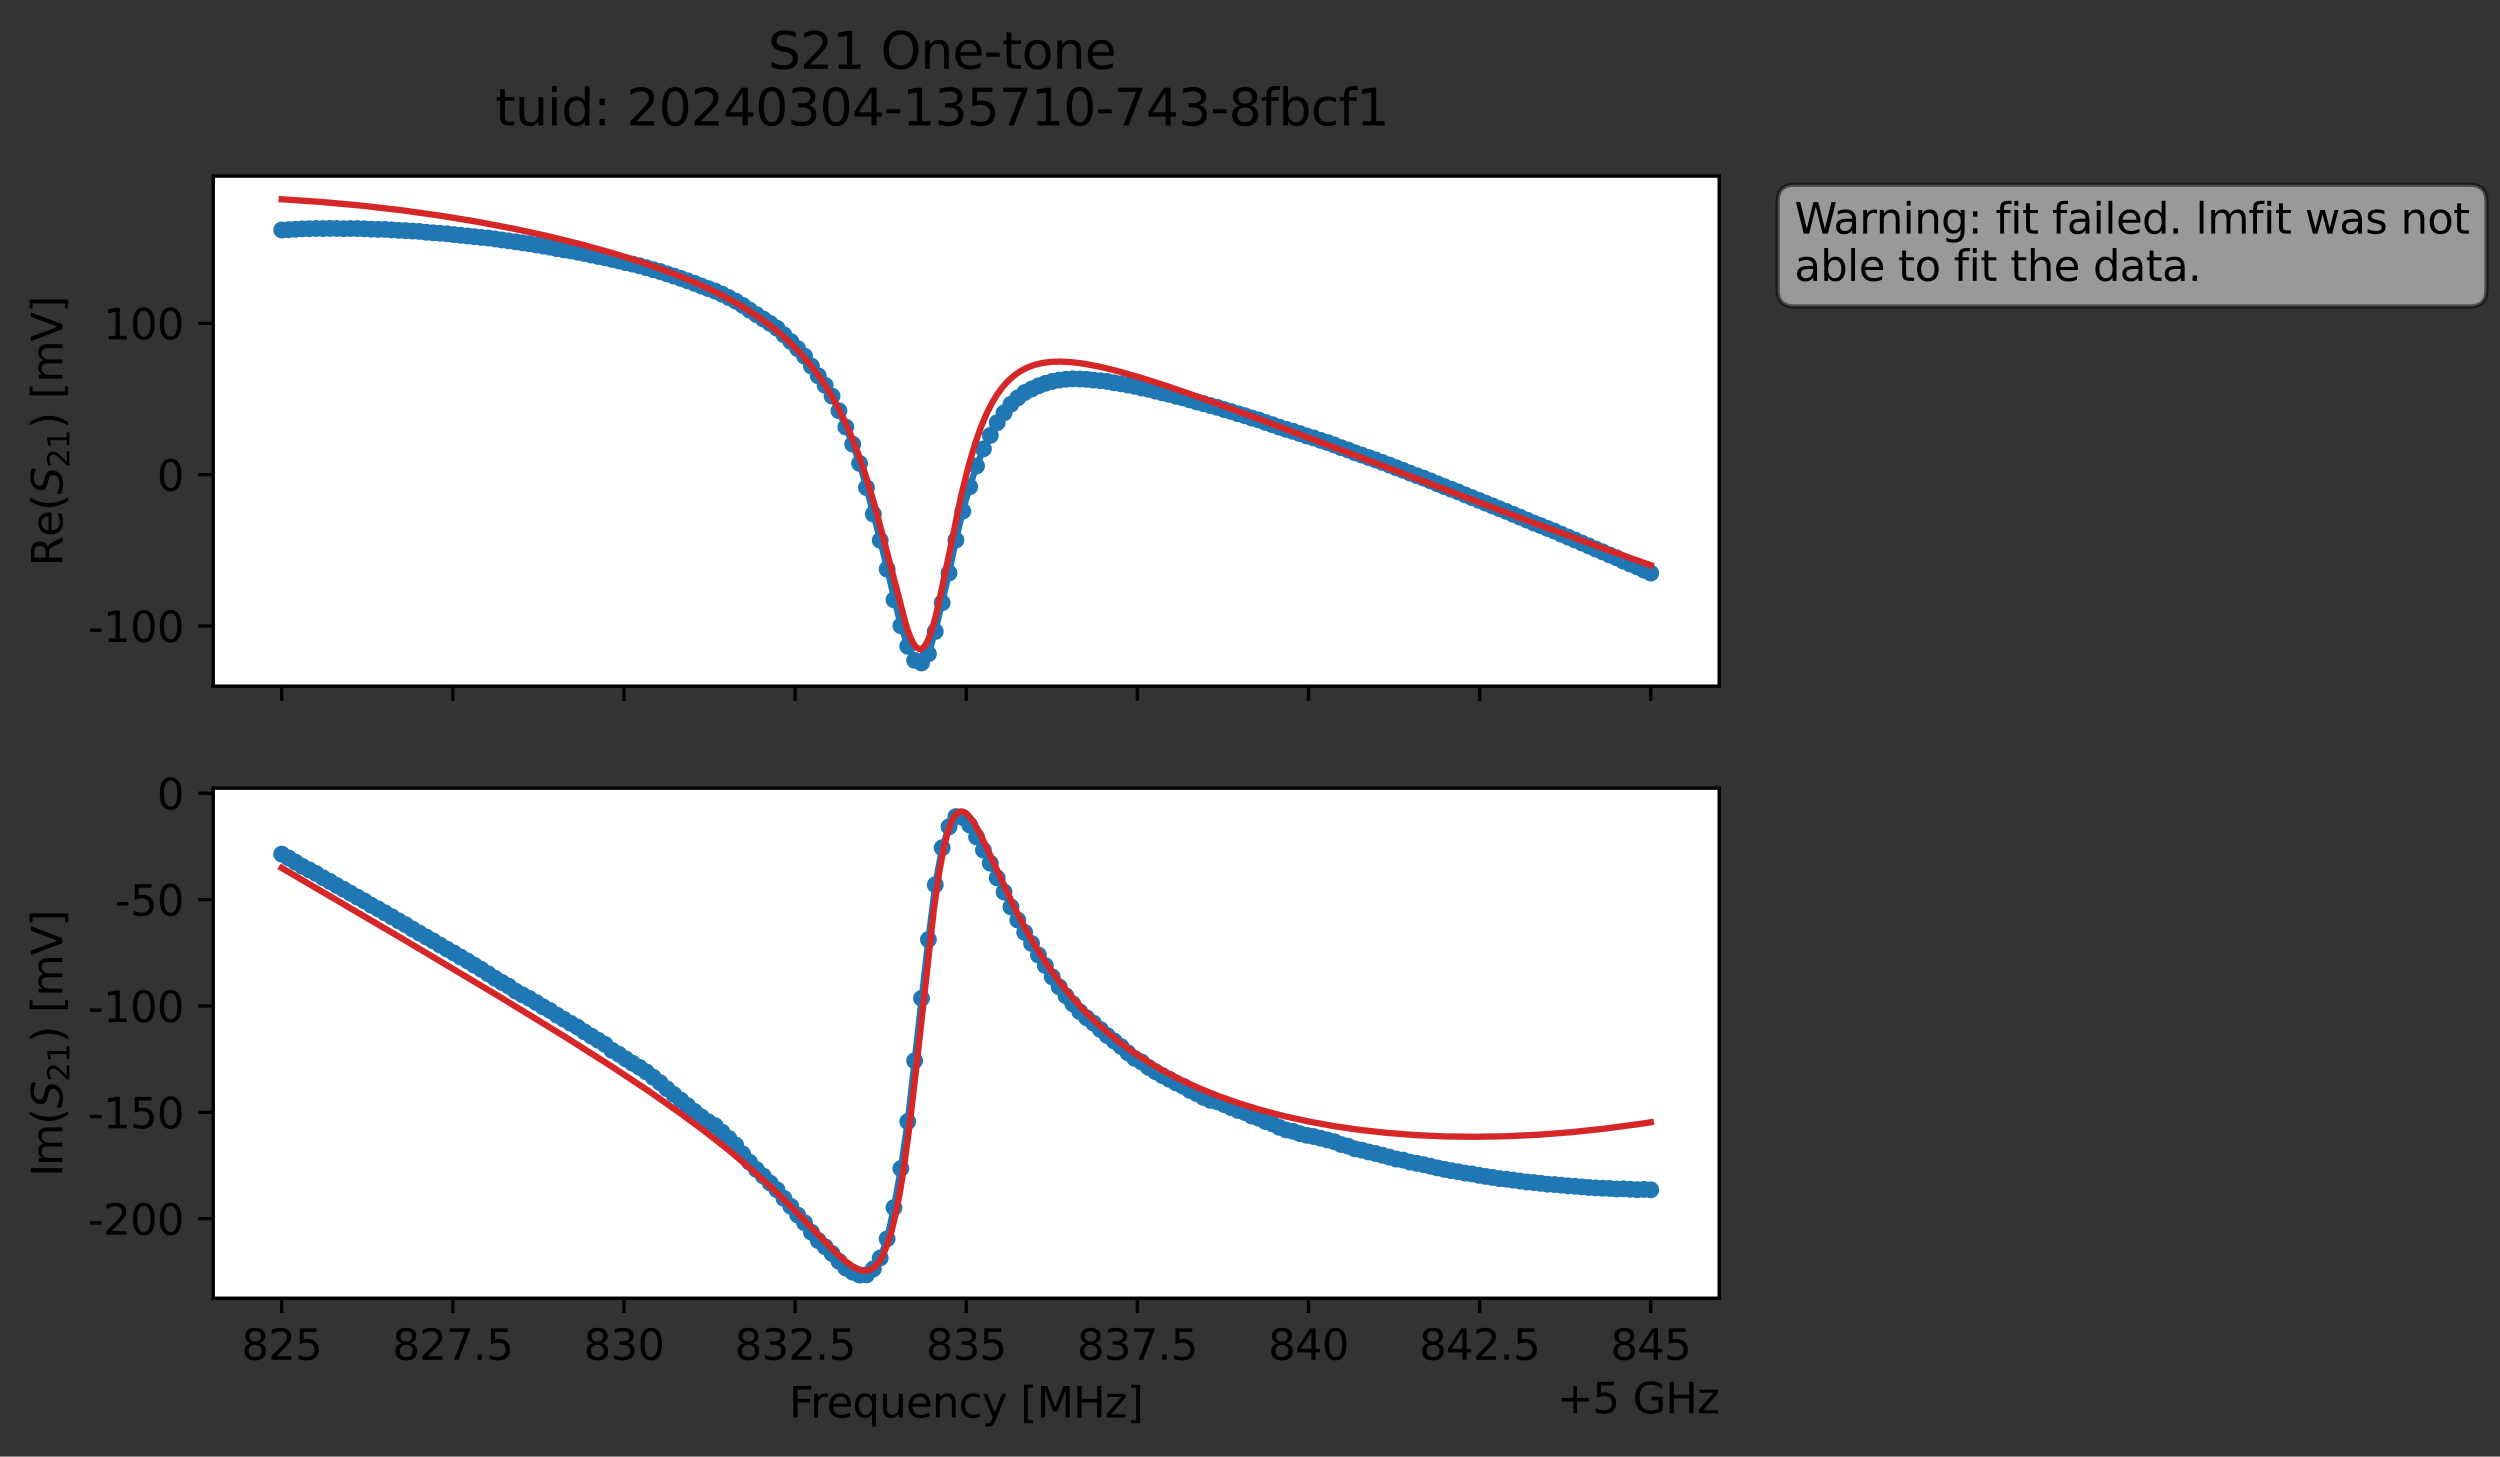 <?xml version="1.0" encoding="utf-8" standalone="no"?>
<!DOCTYPE svg PUBLIC "-//W3C//DTD SVG 1.1//EN"
  "http://www.w3.org/Graphics/SVG/1.1/DTD/svg11.dtd">
<svg xmlns:xlink="http://www.w3.org/1999/xlink" width="592.857pt" height="345.428pt" viewBox="0 0 592.857 345.428" xmlns="http://www.w3.org/2000/svg" version="1.1">
 <rect x="0" y="0" width="592.857" height="345.428" fill="#333333" stroke="none"/>
 <defs>
  <style type="text/css">*{stroke-linejoin: round; stroke-linecap: butt}</style>
 </defs>
 <g id="figure_1">
  <g id="patch_1">
   <path d="M 0 345.428 
L 592.857 345.428 
L 592.857 -0 
L 0 -0 
L 0 345.428 
z
" style="fill: none; opacity: 0"/>
  </g>
  <g id="axes_1">
   <g id="patch_2">
    <path d="M 50.573 162.72 
L 407.693 162.72 
L 407.693 41.76 
L 50.573 41.76 
z
" style="fill: #ffffff"/>
   </g>
   <g id="matplotlib.axis_1">
    <g id="xtick_1">
     <g id="line2d_1">
      <defs>
       <path id="m509bde8090" d="M 0 0 
L 0 3.5 
" style="stroke: #000000; stroke-width: 0.8"/>
      </defs>
      <g>
       <use xlink:href="#m509bde8090" x="66.806" y="162.72" style="stroke: #000000; stroke-width: 0.8"/>
      </g>
     </g>
    </g>
    <g id="xtick_2">
     <g id="line2d_2">
      <g>
       <use xlink:href="#m509bde8090" x="107.388" y="162.72" style="stroke: #000000; stroke-width: 0.8"/>
      </g>
     </g>
    </g>
    <g id="xtick_3">
     <g id="line2d_3">
      <g>
       <use xlink:href="#m509bde8090" x="147.97" y="162.72" style="stroke: #000000; stroke-width: 0.8"/>
      </g>
     </g>
    </g>
    <g id="xtick_4">
     <g id="line2d_4">
      <g>
       <use xlink:href="#m509bde8090" x="188.552" y="162.72" style="stroke: #000000; stroke-width: 0.8"/>
      </g>
     </g>
    </g>
    <g id="xtick_5">
     <g id="line2d_5">
      <g>
       <use xlink:href="#m509bde8090" x="229.133" y="162.72" style="stroke: #000000; stroke-width: 0.8"/>
      </g>
     </g>
    </g>
    <g id="xtick_6">
     <g id="line2d_6">
      <g>
       <use xlink:href="#m509bde8090" x="269.715" y="162.72" style="stroke: #000000; stroke-width: 0.8"/>
      </g>
     </g>
    </g>
    <g id="xtick_7">
     <g id="line2d_7">
      <g>
       <use xlink:href="#m509bde8090" x="310.297" y="162.72" style="stroke: #000000; stroke-width: 0.8"/>
      </g>
     </g>
    </g>
    <g id="xtick_8">
     <g id="line2d_8">
      <g>
       <use xlink:href="#m509bde8090" x="350.879" y="162.72" style="stroke: #000000; stroke-width: 0.8"/>
      </g>
     </g>
    </g>
    <g id="xtick_9">
     <g id="line2d_9">
      <g>
       <use xlink:href="#m509bde8090" x="391.461" y="162.72" style="stroke: #000000; stroke-width: 0.8"/>
      </g>
     </g>
    </g>
   </g>
   <g id="matplotlib.axis_2">
    <g id="ytick_1">
     <g id="line2d_10">
      <defs>
       <path id="m8da60059eb" d="M 0 0 
L -3.5 0 
" style="stroke: #000000; stroke-width: 0.8"/>
      </defs>
      <g>
       <use xlink:href="#m8da60059eb" x="50.573" y="148.447" style="stroke: #000000; stroke-width: 0.8"/>
      </g>
     </g>
     <g id="text_1">
      <!-- -100 -->
      <g transform="translate(20.878 152.247) scale(0.1 -0.1)">
       <defs>
        <path id="DejaVuSans-2d" d="M 313 2009 
L 1997 2009 
L 1997 1497 
L 313 1497 
L 313 2009 
z
" transform="scale(0.016)"/>
        <path id="DejaVuSans-31" d="M 794 531 
L 1825 531 
L 1825 4091 
L 703 3866 
L 703 4441 
L 1819 4666 
L 2450 4666 
L 2450 531 
L 3481 531 
L 3481 0 
L 794 0 
L 794 531 
z
" transform="scale(0.016)"/>
        <path id="DejaVuSans-30" d="M 2034 4250 
Q 1547 4250 1301 3770 
Q 1056 3291 1056 2328 
Q 1056 1369 1301 889 
Q 1547 409 2034 409 
Q 2525 409 2770 889 
Q 3016 1369 3016 2328 
Q 3016 3291 2770 3770 
Q 2525 4250 2034 4250 
z
M 2034 4750 
Q 2819 4750 3233 4129 
Q 3647 3509 3647 2328 
Q 3647 1150 3233 529 
Q 2819 -91 2034 -91 
Q 1250 -91 836 529 
Q 422 1150 422 2328 
Q 422 3509 836 4129 
Q 1250 4750 2034 4750 
z
" transform="scale(0.016)"/>
       </defs>
       <use xlink:href="#DejaVuSans-2d"/>
       <use xlink:href="#DejaVuSans-31" x="36.084"/>
       <use xlink:href="#DejaVuSans-30" x="99.707"/>
       <use xlink:href="#DejaVuSans-30" x="163.33"/>
      </g>
     </g>
    </g>
    <g id="ytick_2">
     <g id="line2d_11">
      <g>
       <use xlink:href="#m8da60059eb" x="50.573" y="112.563" style="stroke: #000000; stroke-width: 0.8"/>
      </g>
     </g>
     <g id="text_2">
      <!-- 0 -->
      <g transform="translate(37.211 116.362) scale(0.1 -0.1)">
       <use xlink:href="#DejaVuSans-30"/>
      </g>
     </g>
    </g>
    <g id="ytick_3">
     <g id="line2d_12">
      <g>
       <use xlink:href="#m8da60059eb" x="50.573" y="76.678" style="stroke: #000000; stroke-width: 0.8"/>
      </g>
     </g>
     <g id="text_3">
      <!-- 100 -->
      <g transform="translate(24.486 80.478) scale(0.1 -0.1)">
       <use xlink:href="#DejaVuSans-31"/>
       <use xlink:href="#DejaVuSans-30" x="63.623"/>
       <use xlink:href="#DejaVuSans-30" x="127.246"/>
      </g>
     </g>
    </g>
    <g id="text_4">
     <!-- Re$(S_{21})$ [mV] -->
     <g transform="translate(14.798 134.24) rotate(-90) scale(0.1 -0.1)">
      <defs>
       <path id="DejaVuSans-52" d="M 2841 2188 
Q 3044 2119 3236 1894 
Q 3428 1669 3622 1275 
L 4263 0 
L 3584 0 
L 2988 1197 
Q 2756 1666 2539 1819 
Q 2322 1972 1947 1972 
L 1259 1972 
L 1259 0 
L 628 0 
L 628 4666 
L 2053 4666 
Q 2853 4666 3247 4331 
Q 3641 3997 3641 3322 
Q 3641 2881 3436 2590 
Q 3231 2300 2841 2188 
z
M 1259 4147 
L 1259 2491 
L 2053 2491 
Q 2509 2491 2742 2702 
Q 2975 2913 2975 3322 
Q 2975 3731 2742 3939 
Q 2509 4147 2053 4147 
L 1259 4147 
z
" transform="scale(0.016)"/>
       <path id="DejaVuSans-65" d="M 3597 1894 
L 3597 1613 
L 953 1613 
Q 991 1019 1311 708 
Q 1631 397 2203 397 
Q 2534 397 2845 478 
Q 3156 559 3463 722 
L 3463 178 
Q 3153 47 2828 -22 
Q 2503 -91 2169 -91 
Q 1331 -91 842 396 
Q 353 884 353 1716 
Q 353 2575 817 3079 
Q 1281 3584 2069 3584 
Q 2775 3584 3186 3129 
Q 3597 2675 3597 1894 
z
M 3022 2063 
Q 3016 2534 2758 2815 
Q 2500 3097 2075 3097 
Q 1594 3097 1305 2825 
Q 1016 2553 972 2059 
L 3022 2063 
z
" transform="scale(0.016)"/>
       <path id="DejaVuSans-28" d="M 1984 4856 
Q 1566 4138 1362 3434 
Q 1159 2731 1159 2009 
Q 1159 1288 1364 580 
Q 1569 -128 1984 -844 
L 1484 -844 
Q 1016 -109 783 600 
Q 550 1309 550 2009 
Q 550 2706 781 3412 
Q 1013 4119 1484 4856 
L 1984 4856 
z
" transform="scale(0.016)"/>
       <path id="DejaVuSans-Oblique-53" d="M 3859 4513 
L 3738 3897 
Q 3422 4066 3111 4152 
Q 2800 4238 2509 4238 
Q 1944 4238 1609 3991 
Q 1275 3744 1275 3334 
Q 1275 3109 1398 2989 
Q 1522 2869 2034 2731 
L 2413 2638 
Q 3053 2472 3303 2217 
Q 3553 1963 3553 1503 
Q 3553 797 2998 353 
Q 2444 -91 1538 -91 
Q 1166 -91 791 -17 
Q 416 56 38 206 
L 166 856 
Q 513 641 861 531 
Q 1209 422 1556 422 
Q 2147 422 2503 684 
Q 2859 947 2859 1369 
Q 2859 1650 2717 1795 
Q 2575 1941 2106 2059 
L 1728 2156 
Q 1081 2325 845 2545 
Q 609 2766 609 3163 
Q 609 3859 1145 4304 
Q 1681 4750 2541 4750 
Q 2875 4750 3203 4690 
Q 3531 4631 3859 4513 
z
" transform="scale(0.016)"/>
       <path id="DejaVuSans-32" d="M 1228 531 
L 3431 531 
L 3431 0 
L 469 0 
L 469 531 
Q 828 903 1448 1529 
Q 2069 2156 2228 2338 
Q 2531 2678 2651 2914 
Q 2772 3150 2772 3378 
Q 2772 3750 2511 3984 
Q 2250 4219 1831 4219 
Q 1534 4219 1204 4116 
Q 875 4013 500 3803 
L 500 4441 
Q 881 4594 1212 4672 
Q 1544 4750 1819 4750 
Q 2544 4750 2975 4387 
Q 3406 4025 3406 3419 
Q 3406 3131 3298 2873 
Q 3191 2616 2906 2266 
Q 2828 2175 2409 1742 
Q 1991 1309 1228 531 
z
" transform="scale(0.016)"/>
       <path id="DejaVuSans-29" d="M 513 4856 
L 1013 4856 
Q 1481 4119 1714 3412 
Q 1947 2706 1947 2009 
Q 1947 1309 1714 600 
Q 1481 -109 1013 -844 
L 513 -844 
Q 928 -128 1133 580 
Q 1338 1288 1338 2009 
Q 1338 2731 1133 3434 
Q 928 4138 513 4856 
z
" transform="scale(0.016)"/>
       <path id="DejaVuSans-20" transform="scale(0.016)"/>
       <path id="DejaVuSans-5b" d="M 550 4863 
L 1875 4863 
L 1875 4416 
L 1125 4416 
L 1125 -397 
L 1875 -397 
L 1875 -844 
L 550 -844 
L 550 4863 
z
" transform="scale(0.016)"/>
       <path id="DejaVuSans-6d" d="M 3328 2828 
Q 3544 3216 3844 3400 
Q 4144 3584 4550 3584 
Q 5097 3584 5394 3201 
Q 5691 2819 5691 2113 
L 5691 0 
L 5113 0 
L 5113 2094 
Q 5113 2597 4934 2840 
Q 4756 3084 4391 3084 
Q 3944 3084 3684 2787 
Q 3425 2491 3425 1978 
L 3425 0 
L 2847 0 
L 2847 2094 
Q 2847 2600 2669 2842 
Q 2491 3084 2119 3084 
Q 1678 3084 1418 2786 
Q 1159 2488 1159 1978 
L 1159 0 
L 581 0 
L 581 3500 
L 1159 3500 
L 1159 2956 
Q 1356 3278 1631 3431 
Q 1906 3584 2284 3584 
Q 2666 3584 2933 3390 
Q 3200 3197 3328 2828 
z
" transform="scale(0.016)"/>
       <path id="DejaVuSans-56" d="M 1831 0 
L 50 4666 
L 709 4666 
L 2188 738 
L 3669 4666 
L 4325 4666 
L 2547 0 
L 1831 0 
z
" transform="scale(0.016)"/>
       <path id="DejaVuSans-5d" d="M 1947 4863 
L 1947 -844 
L 622 -844 
L 622 -397 
L 1369 -397 
L 1369 4416 
L 622 4416 
L 622 4863 
L 1947 4863 
z
" transform="scale(0.016)"/>
      </defs>
      <use xlink:href="#DejaVuSans-52" transform="translate(0 0.016)"/>
      <use xlink:href="#DejaVuSans-65" transform="translate(69.482 0.016)"/>
      <use xlink:href="#DejaVuSans-28" transform="translate(131.006 0.016)"/>
      <use xlink:href="#DejaVuSans-Oblique-53" transform="translate(170.02 0.016)"/>
      <use xlink:href="#DejaVuSans-32" transform="translate(233.496 -16.391) scale(0.7)"/>
      <use xlink:href="#DejaVuSans-31" transform="translate(278.032 -16.391) scale(0.7)"/>
      <use xlink:href="#DejaVuSans-29" transform="translate(325.303 0.016)"/>
      <use xlink:href="#DejaVuSans-20" transform="translate(364.316 0.016)"/>
      <use xlink:href="#DejaVuSans-5b" transform="translate(396.104 0.016)"/>
      <use xlink:href="#DejaVuSans-6d" transform="translate(435.117 0.016)"/>
      <use xlink:href="#DejaVuSans-56" transform="translate(532.529 0.016)"/>
      <use xlink:href="#DejaVuSans-5d" transform="translate(600.938 0.016)"/>
     </g>
    </g>
   </g>
   <g id="line2d_13">
    <path d="M 66.806 54.541 
L 74.963 54.182 
L 91.278 54.403 
L 96.172 54.688 
L 105.96 55.435 
L 112.486 56.144 
L 117.38 56.661 
L 130.432 58.617 
L 133.695 59.249 
L 138.589 60.109 
L 153.272 63.487 
L 158.166 64.945 
L 163.061 66.593 
L 169.586 69.024 
L 174.481 71.405 
L 177.743 73.535 
L 184.269 77.841 
L 187.532 80.986 
L 190.795 84.465 
L 197.321 93.934 
L 198.952 97.398 
L 202.215 105.339 
L 203.846 109.9 
L 205.478 115.632 
L 208.741 128.131 
L 213.635 148.399 
L 215.266 153.257 
L 216.898 156.587 
L 218.529 157.222 
L 220.161 155.048 
L 221.792 149.748 
L 225.055 135.88 
L 226.686 128.077 
L 228.318 121.226 
L 229.949 115.429 
L 231.581 110.513 
L 233.212 106.453 
L 236.475 100.237 
L 238.106 97.917 
L 239.738 95.859 
L 241.369 94.351 
L 243.001 93.084 
L 246.263 91.506 
L 247.895 90.908 
L 249.526 90.462 
L 251.158 90.138 
L 254.421 89.841 
L 257.683 89.966 
L 264.209 90.783 
L 269.103 91.6 
L 287.049 96.179 
L 290.312 97.128 
L 295.206 98.577 
L 296.838 99.137 
L 298.469 99.571 
L 301.732 100.721 
L 304.995 101.812 
L 308.258 102.827 
L 313.152 104.419 
L 316.415 105.528 
L 321.309 107.377 
L 326.204 109.072 
L 332.729 111.532 
L 344.149 116.018 
L 349.044 117.995 
L 362.095 123.331 
L 366.989 125.332 
L 370.252 126.678 
L 388.198 134.422 
L 391.461 135.896 
L 391.461 135.896 
" clip-path="url(#p06c430b3ef)" style="fill: none; stroke: #1f77b4; stroke-width: 1.5; stroke-linecap: square"/>
    <defs>
     <path id="m8cfae8e10f" d="M 0 1.5 
C 0.398 1.5 0.779 1.342 1.061 1.061 
C 1.342 0.779 1.5 0.398 1.5 0 
C 1.5 -0.398 1.342 -0.779 1.061 -1.061 
C 0.779 -1.342 0.398 -1.5 0 -1.5 
C -0.398 -1.5 -0.779 -1.342 -1.061 -1.061 
C -1.342 -0.779 -1.5 -0.398 -1.5 0 
C -1.5 0.398 -1.342 0.779 -1.061 1.061 
C -0.779 1.342 -0.398 1.5 0 1.5 
z
" style="stroke: #1f77b4"/>
    </defs>
    <g clip-path="url(#p06c430b3ef)">
     <use xlink:href="#m8cfae8e10f" x="66.806" y="54.541" style="fill: #1f77b4; stroke: #1f77b4"/>
     <use xlink:href="#m8cfae8e10f" x="68.438" y="54.461" style="fill: #1f77b4; stroke: #1f77b4"/>
     <use xlink:href="#m8cfae8e10f" x="70.069" y="54.374" style="fill: #1f77b4; stroke: #1f77b4"/>
     <use xlink:href="#m8cfae8e10f" x="71.7" y="54.273" style="fill: #1f77b4; stroke: #1f77b4"/>
     <use xlink:href="#m8cfae8e10f" x="73.332" y="54.244" style="fill: #1f77b4; stroke: #1f77b4"/>
     <use xlink:href="#m8cfae8e10f" x="74.963" y="54.182" style="fill: #1f77b4; stroke: #1f77b4"/>
     <use xlink:href="#m8cfae8e10f" x="76.595" y="54.196" style="fill: #1f77b4; stroke: #1f77b4"/>
     <use xlink:href="#m8cfae8e10f" x="78.226" y="54.162" style="fill: #1f77b4; stroke: #1f77b4"/>
     <use xlink:href="#m8cfae8e10f" x="79.858" y="54.18" style="fill: #1f77b4; stroke: #1f77b4"/>
     <use xlink:href="#m8cfae8e10f" x="81.489" y="54.231" style="fill: #1f77b4; stroke: #1f77b4"/>
     <use xlink:href="#m8cfae8e10f" x="83.12" y="54.192" style="fill: #1f77b4; stroke: #1f77b4"/>
     <use xlink:href="#m8cfae8e10f" x="84.752" y="54.192" style="fill: #1f77b4; stroke: #1f77b4"/>
     <use xlink:href="#m8cfae8e10f" x="86.383" y="54.265" style="fill: #1f77b4; stroke: #1f77b4"/>
     <use xlink:href="#m8cfae8e10f" x="88.015" y="54.341" style="fill: #1f77b4; stroke: #1f77b4"/>
     <use xlink:href="#m8cfae8e10f" x="89.646" y="54.39" style="fill: #1f77b4; stroke: #1f77b4"/>
     <use xlink:href="#m8cfae8e10f" x="91.278" y="54.403" style="fill: #1f77b4; stroke: #1f77b4"/>
     <use xlink:href="#m8cfae8e10f" x="92.909" y="54.532" style="fill: #1f77b4; stroke: #1f77b4"/>
     <use xlink:href="#m8cfae8e10f" x="94.54" y="54.634" style="fill: #1f77b4; stroke: #1f77b4"/>
     <use xlink:href="#m8cfae8e10f" x="96.172" y="54.688" style="fill: #1f77b4; stroke: #1f77b4"/>
     <use xlink:href="#m8cfae8e10f" x="97.803" y="54.795" style="fill: #1f77b4; stroke: #1f77b4"/>
     <use xlink:href="#m8cfae8e10f" x="99.435" y="54.88" style="fill: #1f77b4; stroke: #1f77b4"/>
     <use xlink:href="#m8cfae8e10f" x="101.066" y="55.083" style="fill: #1f77b4; stroke: #1f77b4"/>
     <use xlink:href="#m8cfae8e10f" x="102.698" y="55.205" style="fill: #1f77b4; stroke: #1f77b4"/>
     <use xlink:href="#m8cfae8e10f" x="104.329" y="55.317" style="fill: #1f77b4; stroke: #1f77b4"/>
     <use xlink:href="#m8cfae8e10f" x="105.96" y="55.435" style="fill: #1f77b4; stroke: #1f77b4"/>
     <use xlink:href="#m8cfae8e10f" x="107.592" y="55.632" style="fill: #1f77b4; stroke: #1f77b4"/>
     <use xlink:href="#m8cfae8e10f" x="109.223" y="55.793" style="fill: #1f77b4; stroke: #1f77b4"/>
     <use xlink:href="#m8cfae8e10f" x="110.855" y="55.966" style="fill: #1f77b4; stroke: #1f77b4"/>
     <use xlink:href="#m8cfae8e10f" x="112.486" y="56.144" style="fill: #1f77b4; stroke: #1f77b4"/>
     <use xlink:href="#m8cfae8e10f" x="114.118" y="56.304" style="fill: #1f77b4; stroke: #1f77b4"/>
     <use xlink:href="#m8cfae8e10f" x="115.749" y="56.439" style="fill: #1f77b4; stroke: #1f77b4"/>
     <use xlink:href="#m8cfae8e10f" x="117.38" y="56.661" style="fill: #1f77b4; stroke: #1f77b4"/>
     <use xlink:href="#m8cfae8e10f" x="119.012" y="56.903" style="fill: #1f77b4; stroke: #1f77b4"/>
     <use xlink:href="#m8cfae8e10f" x="120.643" y="57.118" style="fill: #1f77b4; stroke: #1f77b4"/>
     <use xlink:href="#m8cfae8e10f" x="122.275" y="57.348" style="fill: #1f77b4; stroke: #1f77b4"/>
     <use xlink:href="#m8cfae8e10f" x="123.906" y="57.595" style="fill: #1f77b4; stroke: #1f77b4"/>
     <use xlink:href="#m8cfae8e10f" x="125.538" y="57.797" style="fill: #1f77b4; stroke: #1f77b4"/>
     <use xlink:href="#m8cfae8e10f" x="127.169" y="58.096" style="fill: #1f77b4; stroke: #1f77b4"/>
     <use xlink:href="#m8cfae8e10f" x="128.8" y="58.352" style="fill: #1f77b4; stroke: #1f77b4"/>
     <use xlink:href="#m8cfae8e10f" x="130.432" y="58.617" style="fill: #1f77b4; stroke: #1f77b4"/>
     <use xlink:href="#m8cfae8e10f" x="132.063" y="58.97" style="fill: #1f77b4; stroke: #1f77b4"/>
     <use xlink:href="#m8cfae8e10f" x="133.695" y="59.249" style="fill: #1f77b4; stroke: #1f77b4"/>
     <use xlink:href="#m8cfae8e10f" x="135.326" y="59.5" style="fill: #1f77b4; stroke: #1f77b4"/>
     <use xlink:href="#m8cfae8e10f" x="136.958" y="59.813" style="fill: #1f77b4; stroke: #1f77b4"/>
     <use xlink:href="#m8cfae8e10f" x="138.589" y="60.109" style="fill: #1f77b4; stroke: #1f77b4"/>
     <use xlink:href="#m8cfae8e10f" x="140.221" y="60.479" style="fill: #1f77b4; stroke: #1f77b4"/>
     <use xlink:href="#m8cfae8e10f" x="141.852" y="60.816" style="fill: #1f77b4; stroke: #1f77b4"/>
     <use xlink:href="#m8cfae8e10f" x="143.483" y="61.137" style="fill: #1f77b4; stroke: #1f77b4"/>
     <use xlink:href="#m8cfae8e10f" x="145.115" y="61.508" style="fill: #1f77b4; stroke: #1f77b4"/>
     <use xlink:href="#m8cfae8e10f" x="146.746" y="61.871" style="fill: #1f77b4; stroke: #1f77b4"/>
     <use xlink:href="#m8cfae8e10f" x="148.378" y="62.284" style="fill: #1f77b4; stroke: #1f77b4"/>
     <use xlink:href="#m8cfae8e10f" x="150.009" y="62.629" style="fill: #1f77b4; stroke: #1f77b4"/>
     <use xlink:href="#m8cfae8e10f" x="151.641" y="63.028" style="fill: #1f77b4; stroke: #1f77b4"/>
     <use xlink:href="#m8cfae8e10f" x="153.272" y="63.487" style="fill: #1f77b4; stroke: #1f77b4"/>
     <use xlink:href="#m8cfae8e10f" x="154.903" y="63.945" style="fill: #1f77b4; stroke: #1f77b4"/>
     <use xlink:href="#m8cfae8e10f" x="156.535" y="64.386" style="fill: #1f77b4; stroke: #1f77b4"/>
     <use xlink:href="#m8cfae8e10f" x="158.166" y="64.945" style="fill: #1f77b4; stroke: #1f77b4"/>
     <use xlink:href="#m8cfae8e10f" x="159.798" y="65.473" style="fill: #1f77b4; stroke: #1f77b4"/>
     <use xlink:href="#m8cfae8e10f" x="161.429" y="66.008" style="fill: #1f77b4; stroke: #1f77b4"/>
     <use xlink:href="#m8cfae8e10f" x="163.061" y="66.593" style="fill: #1f77b4; stroke: #1f77b4"/>
     <use xlink:href="#m8cfae8e10f" x="164.692" y="67.188" style="fill: #1f77b4; stroke: #1f77b4"/>
     <use xlink:href="#m8cfae8e10f" x="166.323" y="67.836" style="fill: #1f77b4; stroke: #1f77b4"/>
     <use xlink:href="#m8cfae8e10f" x="167.955" y="68.436" style="fill: #1f77b4; stroke: #1f77b4"/>
     <use xlink:href="#m8cfae8e10f" x="169.586" y="69.024" style="fill: #1f77b4; stroke: #1f77b4"/>
     <use xlink:href="#m8cfae8e10f" x="171.218" y="69.777" style="fill: #1f77b4; stroke: #1f77b4"/>
     <use xlink:href="#m8cfae8e10f" x="172.849" y="70.567" style="fill: #1f77b4; stroke: #1f77b4"/>
     <use xlink:href="#m8cfae8e10f" x="174.481" y="71.405" style="fill: #1f77b4; stroke: #1f77b4"/>
     <use xlink:href="#m8cfae8e10f" x="176.112" y="72.407" style="fill: #1f77b4; stroke: #1f77b4"/>
     <use xlink:href="#m8cfae8e10f" x="177.743" y="73.535" style="fill: #1f77b4; stroke: #1f77b4"/>
     <use xlink:href="#m8cfae8e10f" x="179.375" y="74.594" style="fill: #1f77b4; stroke: #1f77b4"/>
     <use xlink:href="#m8cfae8e10f" x="181.006" y="75.663" style="fill: #1f77b4; stroke: #1f77b4"/>
     <use xlink:href="#m8cfae8e10f" x="182.638" y="76.702" style="fill: #1f77b4; stroke: #1f77b4"/>
     <use xlink:href="#m8cfae8e10f" x="184.269" y="77.841" style="fill: #1f77b4; stroke: #1f77b4"/>
     <use xlink:href="#m8cfae8e10f" x="185.901" y="79.395" style="fill: #1f77b4; stroke: #1f77b4"/>
     <use xlink:href="#m8cfae8e10f" x="187.532" y="80.986" style="fill: #1f77b4; stroke: #1f77b4"/>
     <use xlink:href="#m8cfae8e10f" x="189.163" y="82.682" style="fill: #1f77b4; stroke: #1f77b4"/>
     <use xlink:href="#m8cfae8e10f" x="190.795" y="84.465" style="fill: #1f77b4; stroke: #1f77b4"/>
     <use xlink:href="#m8cfae8e10f" x="192.426" y="86.83" style="fill: #1f77b4; stroke: #1f77b4"/>
     <use xlink:href="#m8cfae8e10f" x="194.058" y="89.148" style="fill: #1f77b4; stroke: #1f77b4"/>
     <use xlink:href="#m8cfae8e10f" x="195.689" y="91.38" style="fill: #1f77b4; stroke: #1f77b4"/>
     <use xlink:href="#m8cfae8e10f" x="197.321" y="93.934" style="fill: #1f77b4; stroke: #1f77b4"/>
     <use xlink:href="#m8cfae8e10f" x="198.952" y="97.398" style="fill: #1f77b4; stroke: #1f77b4"/>
     <use xlink:href="#m8cfae8e10f" x="200.583" y="101.273" style="fill: #1f77b4; stroke: #1f77b4"/>
     <use xlink:href="#m8cfae8e10f" x="202.215" y="105.339" style="fill: #1f77b4; stroke: #1f77b4"/>
     <use xlink:href="#m8cfae8e10f" x="203.846" y="109.9" style="fill: #1f77b4; stroke: #1f77b4"/>
     <use xlink:href="#m8cfae8e10f" x="205.478" y="115.632" style="fill: #1f77b4; stroke: #1f77b4"/>
     <use xlink:href="#m8cfae8e10f" x="207.109" y="121.918" style="fill: #1f77b4; stroke: #1f77b4"/>
     <use xlink:href="#m8cfae8e10f" x="208.741" y="128.131" style="fill: #1f77b4; stroke: #1f77b4"/>
     <use xlink:href="#m8cfae8e10f" x="210.372" y="134.977" style="fill: #1f77b4; stroke: #1f77b4"/>
     <use xlink:href="#m8cfae8e10f" x="212.003" y="142.242" style="fill: #1f77b4; stroke: #1f77b4"/>
     <use xlink:href="#m8cfae8e10f" x="213.635" y="148.399" style="fill: #1f77b4; stroke: #1f77b4"/>
     <use xlink:href="#m8cfae8e10f" x="215.266" y="153.257" style="fill: #1f77b4; stroke: #1f77b4"/>
     <use xlink:href="#m8cfae8e10f" x="216.898" y="156.587" style="fill: #1f77b4; stroke: #1f77b4"/>
     <use xlink:href="#m8cfae8e10f" x="218.529" y="157.222" style="fill: #1f77b4; stroke: #1f77b4"/>
     <use xlink:href="#m8cfae8e10f" x="220.161" y="155.048" style="fill: #1f77b4; stroke: #1f77b4"/>
     <use xlink:href="#m8cfae8e10f" x="221.792" y="149.748" style="fill: #1f77b4; stroke: #1f77b4"/>
     <use xlink:href="#m8cfae8e10f" x="223.423" y="142.942" style="fill: #1f77b4; stroke: #1f77b4"/>
     <use xlink:href="#m8cfae8e10f" x="225.055" y="135.88" style="fill: #1f77b4; stroke: #1f77b4"/>
     <use xlink:href="#m8cfae8e10f" x="226.686" y="128.077" style="fill: #1f77b4; stroke: #1f77b4"/>
     <use xlink:href="#m8cfae8e10f" x="228.318" y="121.226" style="fill: #1f77b4; stroke: #1f77b4"/>
     <use xlink:href="#m8cfae8e10f" x="229.949" y="115.429" style="fill: #1f77b4; stroke: #1f77b4"/>
     <use xlink:href="#m8cfae8e10f" x="231.581" y="110.513" style="fill: #1f77b4; stroke: #1f77b4"/>
     <use xlink:href="#m8cfae8e10f" x="233.212" y="106.453" style="fill: #1f77b4; stroke: #1f77b4"/>
     <use xlink:href="#m8cfae8e10f" x="234.843" y="103.256" style="fill: #1f77b4; stroke: #1f77b4"/>
     <use xlink:href="#m8cfae8e10f" x="236.475" y="100.237" style="fill: #1f77b4; stroke: #1f77b4"/>
     <use xlink:href="#m8cfae8e10f" x="238.106" y="97.917" style="fill: #1f77b4; stroke: #1f77b4"/>
     <use xlink:href="#m8cfae8e10f" x="239.738" y="95.859" style="fill: #1f77b4; stroke: #1f77b4"/>
     <use xlink:href="#m8cfae8e10f" x="241.369" y="94.351" style="fill: #1f77b4; stroke: #1f77b4"/>
     <use xlink:href="#m8cfae8e10f" x="243.001" y="93.084" style="fill: #1f77b4; stroke: #1f77b4"/>
     <use xlink:href="#m8cfae8e10f" x="244.632" y="92.261" style="fill: #1f77b4; stroke: #1f77b4"/>
     <use xlink:href="#m8cfae8e10f" x="246.263" y="91.506" style="fill: #1f77b4; stroke: #1f77b4"/>
     <use xlink:href="#m8cfae8e10f" x="247.895" y="90.908" style="fill: #1f77b4; stroke: #1f77b4"/>
     <use xlink:href="#m8cfae8e10f" x="249.526" y="90.462" style="fill: #1f77b4; stroke: #1f77b4"/>
     <use xlink:href="#m8cfae8e10f" x="251.158" y="90.138" style="fill: #1f77b4; stroke: #1f77b4"/>
     <use xlink:href="#m8cfae8e10f" x="252.789" y="89.936" style="fill: #1f77b4; stroke: #1f77b4"/>
     <use xlink:href="#m8cfae8e10f" x="254.421" y="89.841" style="fill: #1f77b4; stroke: #1f77b4"/>
     <use xlink:href="#m8cfae8e10f" x="256.052" y="89.882" style="fill: #1f77b4; stroke: #1f77b4"/>
     <use xlink:href="#m8cfae8e10f" x="257.683" y="89.966" style="fill: #1f77b4; stroke: #1f77b4"/>
     <use xlink:href="#m8cfae8e10f" x="259.315" y="90.15" style="fill: #1f77b4; stroke: #1f77b4"/>
     <use xlink:href="#m8cfae8e10f" x="260.946" y="90.283" style="fill: #1f77b4; stroke: #1f77b4"/>
     <use xlink:href="#m8cfae8e10f" x="262.578" y="90.459" style="fill: #1f77b4; stroke: #1f77b4"/>
     <use xlink:href="#m8cfae8e10f" x="264.209" y="90.783" style="fill: #1f77b4; stroke: #1f77b4"/>
     <use xlink:href="#m8cfae8e10f" x="265.841" y="91.025" style="fill: #1f77b4; stroke: #1f77b4"/>
     <use xlink:href="#m8cfae8e10f" x="267.472" y="91.311" style="fill: #1f77b4; stroke: #1f77b4"/>
     <use xlink:href="#m8cfae8e10f" x="269.103" y="91.6" style="fill: #1f77b4; stroke: #1f77b4"/>
     <use xlink:href="#m8cfae8e10f" x="270.735" y="92.007" style="fill: #1f77b4; stroke: #1f77b4"/>
     <use xlink:href="#m8cfae8e10f" x="272.366" y="92.322" style="fill: #1f77b4; stroke: #1f77b4"/>
     <use xlink:href="#m8cfae8e10f" x="273.998" y="92.755" style="fill: #1f77b4; stroke: #1f77b4"/>
     <use xlink:href="#m8cfae8e10f" x="275.629" y="93.159" style="fill: #1f77b4; stroke: #1f77b4"/>
     <use xlink:href="#m8cfae8e10f" x="277.261" y="93.522" style="fill: #1f77b4; stroke: #1f77b4"/>
     <use xlink:href="#m8cfae8e10f" x="278.892" y="93.972" style="fill: #1f77b4; stroke: #1f77b4"/>
     <use xlink:href="#m8cfae8e10f" x="280.523" y="94.346" style="fill: #1f77b4; stroke: #1f77b4"/>
     <use xlink:href="#m8cfae8e10f" x="282.155" y="94.823" style="fill: #1f77b4; stroke: #1f77b4"/>
     <use xlink:href="#m8cfae8e10f" x="283.786" y="95.317" style="fill: #1f77b4; stroke: #1f77b4"/>
     <use xlink:href="#m8cfae8e10f" x="285.418" y="95.727" style="fill: #1f77b4; stroke: #1f77b4"/>
     <use xlink:href="#m8cfae8e10f" x="287.049" y="96.179" style="fill: #1f77b4; stroke: #1f77b4"/>
     <use xlink:href="#m8cfae8e10f" x="288.681" y="96.6" style="fill: #1f77b4; stroke: #1f77b4"/>
     <use xlink:href="#m8cfae8e10f" x="290.312" y="97.128" style="fill: #1f77b4; stroke: #1f77b4"/>
     <use xlink:href="#m8cfae8e10f" x="291.943" y="97.584" style="fill: #1f77b4; stroke: #1f77b4"/>
     <use xlink:href="#m8cfae8e10f" x="293.575" y="98.127" style="fill: #1f77b4; stroke: #1f77b4"/>
     <use xlink:href="#m8cfae8e10f" x="295.206" y="98.577" style="fill: #1f77b4; stroke: #1f77b4"/>
     <use xlink:href="#m8cfae8e10f" x="296.838" y="99.137" style="fill: #1f77b4; stroke: #1f77b4"/>
     <use xlink:href="#m8cfae8e10f" x="298.469" y="99.571" style="fill: #1f77b4; stroke: #1f77b4"/>
     <use xlink:href="#m8cfae8e10f" x="300.101" y="100.189" style="fill: #1f77b4; stroke: #1f77b4"/>
     <use xlink:href="#m8cfae8e10f" x="301.732" y="100.721" style="fill: #1f77b4; stroke: #1f77b4"/>
     <use xlink:href="#m8cfae8e10f" x="303.363" y="101.282" style="fill: #1f77b4; stroke: #1f77b4"/>
     <use xlink:href="#m8cfae8e10f" x="304.995" y="101.812" style="fill: #1f77b4; stroke: #1f77b4"/>
     <use xlink:href="#m8cfae8e10f" x="306.626" y="102.274" style="fill: #1f77b4; stroke: #1f77b4"/>
     <use xlink:href="#m8cfae8e10f" x="308.258" y="102.827" style="fill: #1f77b4; stroke: #1f77b4"/>
     <use xlink:href="#m8cfae8e10f" x="309.889" y="103.396" style="fill: #1f77b4; stroke: #1f77b4"/>
     <use xlink:href="#m8cfae8e10f" x="311.521" y="103.85" style="fill: #1f77b4; stroke: #1f77b4"/>
     <use xlink:href="#m8cfae8e10f" x="313.152" y="104.419" style="fill: #1f77b4; stroke: #1f77b4"/>
     <use xlink:href="#m8cfae8e10f" x="314.784" y="104.934" style="fill: #1f77b4; stroke: #1f77b4"/>
     <use xlink:href="#m8cfae8e10f" x="316.415" y="105.528" style="fill: #1f77b4; stroke: #1f77b4"/>
     <use xlink:href="#m8cfae8e10f" x="318.046" y="106.169" style="fill: #1f77b4; stroke: #1f77b4"/>
     <use xlink:href="#m8cfae8e10f" x="319.678" y="106.712" style="fill: #1f77b4; stroke: #1f77b4"/>
     <use xlink:href="#m8cfae8e10f" x="321.309" y="107.377" style="fill: #1f77b4; stroke: #1f77b4"/>
     <use xlink:href="#m8cfae8e10f" x="322.941" y="107.917" style="fill: #1f77b4; stroke: #1f77b4"/>
     <use xlink:href="#m8cfae8e10f" x="324.572" y="108.499" style="fill: #1f77b4; stroke: #1f77b4"/>
     <use xlink:href="#m8cfae8e10f" x="326.204" y="109.072" style="fill: #1f77b4; stroke: #1f77b4"/>
     <use xlink:href="#m8cfae8e10f" x="327.835" y="109.667" style="fill: #1f77b4; stroke: #1f77b4"/>
     <use xlink:href="#m8cfae8e10f" x="329.466" y="110.286" style="fill: #1f77b4; stroke: #1f77b4"/>
     <use xlink:href="#m8cfae8e10f" x="331.098" y="110.935" style="fill: #1f77b4; stroke: #1f77b4"/>
     <use xlink:href="#m8cfae8e10f" x="332.729" y="111.532" style="fill: #1f77b4; stroke: #1f77b4"/>
     <use xlink:href="#m8cfae8e10f" x="334.361" y="112.187" style="fill: #1f77b4; stroke: #1f77b4"/>
     <use xlink:href="#m8cfae8e10f" x="335.992" y="112.807" style="fill: #1f77b4; stroke: #1f77b4"/>
     <use xlink:href="#m8cfae8e10f" x="337.624" y="113.395" style="fill: #1f77b4; stroke: #1f77b4"/>
     <use xlink:href="#m8cfae8e10f" x="339.255" y="114.039" style="fill: #1f77b4; stroke: #1f77b4"/>
     <use xlink:href="#m8cfae8e10f" x="340.886" y="114.739" style="fill: #1f77b4; stroke: #1f77b4"/>
     <use xlink:href="#m8cfae8e10f" x="342.518" y="115.4" style="fill: #1f77b4; stroke: #1f77b4"/>
     <use xlink:href="#m8cfae8e10f" x="344.149" y="116.018" style="fill: #1f77b4; stroke: #1f77b4"/>
     <use xlink:href="#m8cfae8e10f" x="345.781" y="116.639" style="fill: #1f77b4; stroke: #1f77b4"/>
     <use xlink:href="#m8cfae8e10f" x="347.412" y="117.346" style="fill: #1f77b4; stroke: #1f77b4"/>
     <use xlink:href="#m8cfae8e10f" x="349.044" y="117.995" style="fill: #1f77b4; stroke: #1f77b4"/>
     <use xlink:href="#m8cfae8e10f" x="350.675" y="118.649" style="fill: #1f77b4; stroke: #1f77b4"/>
     <use xlink:href="#m8cfae8e10f" x="352.306" y="119.317" style="fill: #1f77b4; stroke: #1f77b4"/>
     <use xlink:href="#m8cfae8e10f" x="353.938" y="119.975" style="fill: #1f77b4; stroke: #1f77b4"/>
     <use xlink:href="#m8cfae8e10f" x="355.569" y="120.637" style="fill: #1f77b4; stroke: #1f77b4"/>
     <use xlink:href="#m8cfae8e10f" x="357.201" y="121.272" style="fill: #1f77b4; stroke: #1f77b4"/>
     <use xlink:href="#m8cfae8e10f" x="358.832" y="121.972" style="fill: #1f77b4; stroke: #1f77b4"/>
     <use xlink:href="#m8cfae8e10f" x="360.464" y="122.637" style="fill: #1f77b4; stroke: #1f77b4"/>
     <use xlink:href="#m8cfae8e10f" x="362.095" y="123.331" style="fill: #1f77b4; stroke: #1f77b4"/>
     <use xlink:href="#m8cfae8e10f" x="363.726" y="124.026" style="fill: #1f77b4; stroke: #1f77b4"/>
     <use xlink:href="#m8cfae8e10f" x="365.358" y="124.642" style="fill: #1f77b4; stroke: #1f77b4"/>
     <use xlink:href="#m8cfae8e10f" x="366.989" y="125.332" style="fill: #1f77b4; stroke: #1f77b4"/>
     <use xlink:href="#m8cfae8e10f" x="368.621" y="125.947" style="fill: #1f77b4; stroke: #1f77b4"/>
     <use xlink:href="#m8cfae8e10f" x="370.252" y="126.678" style="fill: #1f77b4; stroke: #1f77b4"/>
     <use xlink:href="#m8cfae8e10f" x="371.884" y="127.374" style="fill: #1f77b4; stroke: #1f77b4"/>
     <use xlink:href="#m8cfae8e10f" x="373.515" y="128.064" style="fill: #1f77b4; stroke: #1f77b4"/>
     <use xlink:href="#m8cfae8e10f" x="375.146" y="128.78" style="fill: #1f77b4; stroke: #1f77b4"/>
     <use xlink:href="#m8cfae8e10f" x="376.778" y="129.463" style="fill: #1f77b4; stroke: #1f77b4"/>
     <use xlink:href="#m8cfae8e10f" x="378.409" y="130.198" style="fill: #1f77b4; stroke: #1f77b4"/>
     <use xlink:href="#m8cfae8e10f" x="380.041" y="130.868" style="fill: #1f77b4; stroke: #1f77b4"/>
     <use xlink:href="#m8cfae8e10f" x="381.672" y="131.598" style="fill: #1f77b4; stroke: #1f77b4"/>
     <use xlink:href="#m8cfae8e10f" x="383.304" y="132.263" style="fill: #1f77b4; stroke: #1f77b4"/>
     <use xlink:href="#m8cfae8e10f" x="384.935" y="133.055" style="fill: #1f77b4; stroke: #1f77b4"/>
     <use xlink:href="#m8cfae8e10f" x="386.566" y="133.752" style="fill: #1f77b4; stroke: #1f77b4"/>
     <use xlink:href="#m8cfae8e10f" x="388.198" y="134.422" style="fill: #1f77b4; stroke: #1f77b4"/>
     <use xlink:href="#m8cfae8e10f" x="389.829" y="135.196" style="fill: #1f77b4; stroke: #1f77b4"/>
     <use xlink:href="#m8cfae8e10f" x="391.461" y="135.896" style="fill: #1f77b4; stroke: #1f77b4"/>
    </g>
   </g>
   <g id="line2d_14">
    <path d="M 66.806 47.258 
L 76.231 47.897 
L 85.655 48.756 
L 95.079 49.841 
L 104.179 51.111 
L 112.953 52.552 
L 121.728 54.22 
L 129.852 55.986 
L 137.652 57.904 
L 144.801 59.885 
L 151.301 61.904 
L 157.15 63.938 
L 162.675 66.093 
L 167.55 68.234 
L 171.775 70.322 
L 175.674 72.493 
L 179.249 74.747 
L 182.499 77.076 
L 185.424 79.463 
L 188.024 81.876 
L 190.298 84.268 
L 192.573 86.984 
L 194.523 89.626 
L 196.473 92.619 
L 198.423 96.036 
L 200.373 99.959 
L 201.998 103.686 
L 203.623 107.891 
L 205.247 112.629 
L 207.197 119.066 
L 209.147 126.296 
L 214.997 148.743 
L 215.972 151.328 
L 216.622 152.615 
L 217.272 153.491 
L 217.922 153.912 
L 218.247 153.942 
L 218.572 153.849 
L 219.222 153.287 
L 219.872 152.229 
L 220.521 150.697 
L 221.496 147.599 
L 222.471 143.71 
L 224.096 136.099 
L 227.996 117.298 
L 229.621 110.723 
L 231.246 105.185 
L 232.546 101.476 
L 233.846 98.351 
L 235.146 95.742 
L 236.445 93.58 
L 237.745 91.801 
L 239.045 90.348 
L 240.345 89.171 
L 241.97 88.023 
L 243.595 87.171 
L 245.22 86.558 
L 247.17 86.079 
L 249.12 85.821 
L 251.395 85.74 
L 253.994 85.872 
L 256.919 86.233 
L 260.494 86.9 
L 264.719 87.913 
L 270.243 89.484 
L 277.068 91.666 
L 286.167 94.821 
L 299.167 99.582 
L 320.94 107.83 
L 361.238 123.097 
L 381.061 130.349 
L 391.461 134.038 
L 391.461 134.038 
" clip-path="url(#p06c430b3ef)" style="fill: none; stroke: #d62728; stroke-width: 1.5; stroke-linecap: square"/>
   </g>
   <g id="patch_3">
    <path d="M 50.573 162.72 
L 50.573 41.76 
" style="fill: none; stroke: #000000; stroke-width: 0.8; stroke-linejoin: miter; stroke-linecap: square"/>
   </g>
   <g id="patch_4">
    <path d="M 407.693 162.72 
L 407.693 41.76 
" style="fill: none; stroke: #000000; stroke-width: 0.8; stroke-linejoin: miter; stroke-linecap: square"/>
   </g>
   <g id="patch_5">
    <path d="M 50.573 162.72 
L 407.693 162.72 
" style="fill: none; stroke: #000000; stroke-width: 0.8; stroke-linejoin: miter; stroke-linecap: square"/>
   </g>
   <g id="patch_6">
    <path d="M 50.573 41.76 
L 407.693 41.76 
" style="fill: none; stroke: #000000; stroke-width: 0.8; stroke-linejoin: miter; stroke-linecap: square"/>
   </g>
   <g id="text_5">
    <g id="patch_7">
     <path d="M 425.549 72.684 
L 585.657 72.684 
Q 589.657 72.684 589.657 68.684 
L 589.657 47.808 
Q 589.657 43.808 585.657 43.808 
L 425.549 43.808 
Q 421.549 43.808 421.549 47.808 
L 421.549 68.684 
Q 421.549 72.684 425.549 72.684 
z
" style="fill: #ffffff; opacity: 0.5; stroke: #000000; stroke-linejoin: miter"/>
    </g>
    <!-- Warning: fit failed. lmfit was not -->
    <g transform="translate(425.549 55.406) scale(0.1 -0.1)">
     <defs>
      <path id="DejaVuSans-57" d="M 213 4666 
L 850 4666 
L 1831 722 
L 2809 4666 
L 3519 4666 
L 4500 722 
L 5478 4666 
L 6119 4666 
L 4947 0 
L 4153 0 
L 3169 4050 
L 2175 0 
L 1381 0 
L 213 4666 
z
" transform="scale(0.016)"/>
      <path id="DejaVuSans-61" d="M 2194 1759 
Q 1497 1759 1228 1600 
Q 959 1441 959 1056 
Q 959 750 1161 570 
Q 1363 391 1709 391 
Q 2188 391 2477 730 
Q 2766 1069 2766 1631 
L 2766 1759 
L 2194 1759 
z
M 3341 1997 
L 3341 0 
L 2766 0 
L 2766 531 
Q 2569 213 2275 61 
Q 1981 -91 1556 -91 
Q 1019 -91 701 211 
Q 384 513 384 1019 
Q 384 1609 779 1909 
Q 1175 2209 1959 2209 
L 2766 2209 
L 2766 2266 
Q 2766 2663 2505 2880 
Q 2244 3097 1772 3097 
Q 1472 3097 1187 3025 
Q 903 2953 641 2809 
L 641 3341 
Q 956 3463 1253 3523 
Q 1550 3584 1831 3584 
Q 2591 3584 2966 3190 
Q 3341 2797 3341 1997 
z
" transform="scale(0.016)"/>
      <path id="DejaVuSans-72" d="M 2631 2963 
Q 2534 3019 2420 3045 
Q 2306 3072 2169 3072 
Q 1681 3072 1420 2755 
Q 1159 2438 1159 1844 
L 1159 0 
L 581 0 
L 581 3500 
L 1159 3500 
L 1159 2956 
Q 1341 3275 1631 3429 
Q 1922 3584 2338 3584 
Q 2397 3584 2469 3576 
Q 2541 3569 2628 3553 
L 2631 2963 
z
" transform="scale(0.016)"/>
      <path id="DejaVuSans-6e" d="M 3513 2113 
L 3513 0 
L 2938 0 
L 2938 2094 
Q 2938 2591 2744 2837 
Q 2550 3084 2163 3084 
Q 1697 3084 1428 2787 
Q 1159 2491 1159 1978 
L 1159 0 
L 581 0 
L 581 3500 
L 1159 3500 
L 1159 2956 
Q 1366 3272 1645 3428 
Q 1925 3584 2291 3584 
Q 2894 3584 3203 3211 
Q 3513 2838 3513 2113 
z
" transform="scale(0.016)"/>
      <path id="DejaVuSans-69" d="M 603 3500 
L 1178 3500 
L 1178 0 
L 603 0 
L 603 3500 
z
M 603 4863 
L 1178 4863 
L 1178 4134 
L 603 4134 
L 603 4863 
z
" transform="scale(0.016)"/>
      <path id="DejaVuSans-67" d="M 2906 1791 
Q 2906 2416 2648 2759 
Q 2391 3103 1925 3103 
Q 1463 3103 1205 2759 
Q 947 2416 947 1791 
Q 947 1169 1205 825 
Q 1463 481 1925 481 
Q 2391 481 2648 825 
Q 2906 1169 2906 1791 
z
M 3481 434 
Q 3481 -459 3084 -895 
Q 2688 -1331 1869 -1331 
Q 1566 -1331 1297 -1286 
Q 1028 -1241 775 -1147 
L 775 -588 
Q 1028 -725 1275 -790 
Q 1522 -856 1778 -856 
Q 2344 -856 2625 -561 
Q 2906 -266 2906 331 
L 2906 616 
Q 2728 306 2450 153 
Q 2172 0 1784 0 
Q 1141 0 747 490 
Q 353 981 353 1791 
Q 353 2603 747 3093 
Q 1141 3584 1784 3584 
Q 2172 3584 2450 3431 
Q 2728 3278 2906 2969 
L 2906 3500 
L 3481 3500 
L 3481 434 
z
" transform="scale(0.016)"/>
      <path id="DejaVuSans-3a" d="M 750 794 
L 1409 794 
L 1409 0 
L 750 0 
L 750 794 
z
M 750 3309 
L 1409 3309 
L 1409 2516 
L 750 2516 
L 750 3309 
z
" transform="scale(0.016)"/>
      <path id="DejaVuSans-66" d="M 2375 4863 
L 2375 4384 
L 1825 4384 
Q 1516 4384 1395 4259 
Q 1275 4134 1275 3809 
L 1275 3500 
L 2222 3500 
L 2222 3053 
L 1275 3053 
L 1275 0 
L 697 0 
L 697 3053 
L 147 3053 
L 147 3500 
L 697 3500 
L 697 3744 
Q 697 4328 969 4595 
Q 1241 4863 1831 4863 
L 2375 4863 
z
" transform="scale(0.016)"/>
      <path id="DejaVuSans-74" d="M 1172 4494 
L 1172 3500 
L 2356 3500 
L 2356 3053 
L 1172 3053 
L 1172 1153 
Q 1172 725 1289 603 
Q 1406 481 1766 481 
L 2356 481 
L 2356 0 
L 1766 0 
Q 1100 0 847 248 
Q 594 497 594 1153 
L 594 3053 
L 172 3053 
L 172 3500 
L 594 3500 
L 594 4494 
L 1172 4494 
z
" transform="scale(0.016)"/>
      <path id="DejaVuSans-6c" d="M 603 4863 
L 1178 4863 
L 1178 0 
L 603 0 
L 603 4863 
z
" transform="scale(0.016)"/>
      <path id="DejaVuSans-64" d="M 2906 2969 
L 2906 4863 
L 3481 4863 
L 3481 0 
L 2906 0 
L 2906 525 
Q 2725 213 2448 61 
Q 2172 -91 1784 -91 
Q 1150 -91 751 415 
Q 353 922 353 1747 
Q 353 2572 751 3078 
Q 1150 3584 1784 3584 
Q 2172 3584 2448 3432 
Q 2725 3281 2906 2969 
z
M 947 1747 
Q 947 1113 1208 752 
Q 1469 391 1925 391 
Q 2381 391 2643 752 
Q 2906 1113 2906 1747 
Q 2906 2381 2643 2742 
Q 2381 3103 1925 3103 
Q 1469 3103 1208 2742 
Q 947 2381 947 1747 
z
" transform="scale(0.016)"/>
      <path id="DejaVuSans-2e" d="M 684 794 
L 1344 794 
L 1344 0 
L 684 0 
L 684 794 
z
" transform="scale(0.016)"/>
      <path id="DejaVuSans-77" d="M 269 3500 
L 844 3500 
L 1563 769 
L 2278 3500 
L 2956 3500 
L 3675 769 
L 4391 3500 
L 4966 3500 
L 4050 0 
L 3372 0 
L 2619 2869 
L 1863 0 
L 1184 0 
L 269 3500 
z
" transform="scale(0.016)"/>
      <path id="DejaVuSans-73" d="M 2834 3397 
L 2834 2853 
Q 2591 2978 2328 3040 
Q 2066 3103 1784 3103 
Q 1356 3103 1142 2972 
Q 928 2841 928 2578 
Q 928 2378 1081 2264 
Q 1234 2150 1697 2047 
L 1894 2003 
Q 2506 1872 2764 1633 
Q 3022 1394 3022 966 
Q 3022 478 2636 193 
Q 2250 -91 1575 -91 
Q 1294 -91 989 -36 
Q 684 19 347 128 
L 347 722 
Q 666 556 975 473 
Q 1284 391 1588 391 
Q 1994 391 2212 530 
Q 2431 669 2431 922 
Q 2431 1156 2273 1281 
Q 2116 1406 1581 1522 
L 1381 1569 
Q 847 1681 609 1914 
Q 372 2147 372 2553 
Q 372 3047 722 3315 
Q 1072 3584 1716 3584 
Q 2034 3584 2315 3537 
Q 2597 3491 2834 3397 
z
" transform="scale(0.016)"/>
      <path id="DejaVuSans-6f" d="M 1959 3097 
Q 1497 3097 1228 2736 
Q 959 2375 959 1747 
Q 959 1119 1226 758 
Q 1494 397 1959 397 
Q 2419 397 2687 759 
Q 2956 1122 2956 1747 
Q 2956 2369 2687 2733 
Q 2419 3097 1959 3097 
z
M 1959 3584 
Q 2709 3584 3137 3096 
Q 3566 2609 3566 1747 
Q 3566 888 3137 398 
Q 2709 -91 1959 -91 
Q 1206 -91 779 398 
Q 353 888 353 1747 
Q 353 2609 779 3096 
Q 1206 3584 1959 3584 
z
" transform="scale(0.016)"/>
     </defs>
     <use xlink:href="#DejaVuSans-57"/>
     <use xlink:href="#DejaVuSans-61" x="92.502"/>
     <use xlink:href="#DejaVuSans-72" x="153.781"/>
     <use xlink:href="#DejaVuSans-6e" x="193.145"/>
     <use xlink:href="#DejaVuSans-69" x="256.523"/>
     <use xlink:href="#DejaVuSans-6e" x="284.307"/>
     <use xlink:href="#DejaVuSans-67" x="347.686"/>
     <use xlink:href="#DejaVuSans-3a" x="411.162"/>
     <use xlink:href="#DejaVuSans-20" x="444.854"/>
     <use xlink:href="#DejaVuSans-66" x="476.641"/>
     <use xlink:href="#DejaVuSans-69" x="511.846"/>
     <use xlink:href="#DejaVuSans-74" x="539.629"/>
     <use xlink:href="#DejaVuSans-20" x="578.838"/>
     <use xlink:href="#DejaVuSans-66" x="610.625"/>
     <use xlink:href="#DejaVuSans-61" x="645.83"/>
     <use xlink:href="#DejaVuSans-69" x="707.109"/>
     <use xlink:href="#DejaVuSans-6c" x="734.893"/>
     <use xlink:href="#DejaVuSans-65" x="762.676"/>
     <use xlink:href="#DejaVuSans-64" x="824.199"/>
     <use xlink:href="#DejaVuSans-2e" x="887.676"/>
     <use xlink:href="#DejaVuSans-20" x="919.463"/>
     <use xlink:href="#DejaVuSans-6c" x="951.25"/>
     <use xlink:href="#DejaVuSans-6d" x="979.033"/>
     <use xlink:href="#DejaVuSans-66" x="1076.445"/>
     <use xlink:href="#DejaVuSans-69" x="1111.65"/>
     <use xlink:href="#DejaVuSans-74" x="1139.434"/>
     <use xlink:href="#DejaVuSans-20" x="1178.643"/>
     <use xlink:href="#DejaVuSans-77" x="1210.43"/>
     <use xlink:href="#DejaVuSans-61" x="1292.217"/>
     <use xlink:href="#DejaVuSans-73" x="1353.496"/>
     <use xlink:href="#DejaVuSans-20" x="1405.596"/>
     <use xlink:href="#DejaVuSans-6e" x="1437.383"/>
     <use xlink:href="#DejaVuSans-6f" x="1500.762"/>
     <use xlink:href="#DejaVuSans-74" x="1561.943"/>
    </g>
    <!-- able to fit the data. -->
    <g transform="translate(425.549 66.604) scale(0.1 -0.1)">
     <defs>
      <path id="DejaVuSans-62" d="M 3116 1747 
Q 3116 2381 2855 2742 
Q 2594 3103 2138 3103 
Q 1681 3103 1420 2742 
Q 1159 2381 1159 1747 
Q 1159 1113 1420 752 
Q 1681 391 2138 391 
Q 2594 391 2855 752 
Q 3116 1113 3116 1747 
z
M 1159 2969 
Q 1341 3281 1617 3432 
Q 1894 3584 2278 3584 
Q 2916 3584 3314 3078 
Q 3713 2572 3713 1747 
Q 3713 922 3314 415 
Q 2916 -91 2278 -91 
Q 1894 -91 1617 61 
Q 1341 213 1159 525 
L 1159 0 
L 581 0 
L 581 4863 
L 1159 4863 
L 1159 2969 
z
" transform="scale(0.016)"/>
      <path id="DejaVuSans-68" d="M 3513 2113 
L 3513 0 
L 2938 0 
L 2938 2094 
Q 2938 2591 2744 2837 
Q 2550 3084 2163 3084 
Q 1697 3084 1428 2787 
Q 1159 2491 1159 1978 
L 1159 0 
L 581 0 
L 581 4863 
L 1159 4863 
L 1159 2956 
Q 1366 3272 1645 3428 
Q 1925 3584 2291 3584 
Q 2894 3584 3203 3211 
Q 3513 2838 3513 2113 
z
" transform="scale(0.016)"/>
     </defs>
     <use xlink:href="#DejaVuSans-61"/>
     <use xlink:href="#DejaVuSans-62" x="61.279"/>
     <use xlink:href="#DejaVuSans-6c" x="124.756"/>
     <use xlink:href="#DejaVuSans-65" x="152.539"/>
     <use xlink:href="#DejaVuSans-20" x="214.062"/>
     <use xlink:href="#DejaVuSans-74" x="245.85"/>
     <use xlink:href="#DejaVuSans-6f" x="285.059"/>
     <use xlink:href="#DejaVuSans-20" x="346.24"/>
     <use xlink:href="#DejaVuSans-66" x="378.027"/>
     <use xlink:href="#DejaVuSans-69" x="413.232"/>
     <use xlink:href="#DejaVuSans-74" x="441.016"/>
     <use xlink:href="#DejaVuSans-20" x="480.225"/>
     <use xlink:href="#DejaVuSans-74" x="512.012"/>
     <use xlink:href="#DejaVuSans-68" x="551.221"/>
     <use xlink:href="#DejaVuSans-65" x="614.6"/>
     <use xlink:href="#DejaVuSans-20" x="676.123"/>
     <use xlink:href="#DejaVuSans-64" x="707.91"/>
     <use xlink:href="#DejaVuSans-61" x="771.387"/>
     <use xlink:href="#DejaVuSans-74" x="832.666"/>
     <use xlink:href="#DejaVuSans-61" x="871.875"/>
     <use xlink:href="#DejaVuSans-2e" x="933.154"/>
    </g>
   </g>
  </g>
  <g id="axes_2">
   <g id="patch_8">
    <path d="M 50.573 307.872 
L 407.693 307.872 
L 407.693 186.912 
L 50.573 186.912 
z
" style="fill: #ffffff"/>
   </g>
   <g id="matplotlib.axis_3">
    <g id="xtick_10">
     <g id="line2d_15">
      <g>
       <use xlink:href="#m509bde8090" x="66.806" y="307.872" style="stroke: #000000; stroke-width: 0.8"/>
      </g>
     </g>
     <g id="text_6">
      <!-- 825 -->
      <g transform="translate(57.262 322.47) scale(0.1 -0.1)">
       <defs>
        <path id="DejaVuSans-38" d="M 2034 2216 
Q 1584 2216 1326 1975 
Q 1069 1734 1069 1313 
Q 1069 891 1326 650 
Q 1584 409 2034 409 
Q 2484 409 2743 651 
Q 3003 894 3003 1313 
Q 3003 1734 2745 1975 
Q 2488 2216 2034 2216 
z
M 1403 2484 
Q 997 2584 770 2862 
Q 544 3141 544 3541 
Q 544 4100 942 4425 
Q 1341 4750 2034 4750 
Q 2731 4750 3128 4425 
Q 3525 4100 3525 3541 
Q 3525 3141 3298 2862 
Q 3072 2584 2669 2484 
Q 3125 2378 3379 2068 
Q 3634 1759 3634 1313 
Q 3634 634 3220 271 
Q 2806 -91 2034 -91 
Q 1263 -91 848 271 
Q 434 634 434 1313 
Q 434 1759 690 2068 
Q 947 2378 1403 2484 
z
M 1172 3481 
Q 1172 3119 1398 2916 
Q 1625 2713 2034 2713 
Q 2441 2713 2670 2916 
Q 2900 3119 2900 3481 
Q 2900 3844 2670 4047 
Q 2441 4250 2034 4250 
Q 1625 4250 1398 4047 
Q 1172 3844 1172 3481 
z
" transform="scale(0.016)"/>
        <path id="DejaVuSans-35" d="M 691 4666 
L 3169 4666 
L 3169 4134 
L 1269 4134 
L 1269 2991 
Q 1406 3038 1543 3061 
Q 1681 3084 1819 3084 
Q 2600 3084 3056 2656 
Q 3513 2228 3513 1497 
Q 3513 744 3044 326 
Q 2575 -91 1722 -91 
Q 1428 -91 1123 -41 
Q 819 9 494 109 
L 494 744 
Q 775 591 1075 516 
Q 1375 441 1709 441 
Q 2250 441 2565 725 
Q 2881 1009 2881 1497 
Q 2881 1984 2565 2268 
Q 2250 2553 1709 2553 
Q 1456 2553 1204 2497 
Q 953 2441 691 2322 
L 691 4666 
z
" transform="scale(0.016)"/>
       </defs>
       <use xlink:href="#DejaVuSans-38"/>
       <use xlink:href="#DejaVuSans-32" x="63.623"/>
       <use xlink:href="#DejaVuSans-35" x="127.246"/>
      </g>
     </g>
    </g>
    <g id="xtick_11">
     <g id="line2d_16">
      <g>
       <use xlink:href="#m509bde8090" x="107.388" y="307.872" style="stroke: #000000; stroke-width: 0.8"/>
      </g>
     </g>
     <g id="text_7">
      <!-- 827.5 -->
      <g transform="translate(93.074 322.47) scale(0.1 -0.1)">
       <defs>
        <path id="DejaVuSans-37" d="M 525 4666 
L 3525 4666 
L 3525 4397 
L 1831 0 
L 1172 0 
L 2766 4134 
L 525 4134 
L 525 4666 
z
" transform="scale(0.016)"/>
       </defs>
       <use xlink:href="#DejaVuSans-38"/>
       <use xlink:href="#DejaVuSans-32" x="63.623"/>
       <use xlink:href="#DejaVuSans-37" x="127.246"/>
       <use xlink:href="#DejaVuSans-2e" x="190.869"/>
       <use xlink:href="#DejaVuSans-35" x="222.656"/>
      </g>
     </g>
    </g>
    <g id="xtick_12">
     <g id="line2d_17">
      <g>
       <use xlink:href="#m509bde8090" x="147.97" y="307.872" style="stroke: #000000; stroke-width: 0.8"/>
      </g>
     </g>
     <g id="text_8">
      <!-- 830 -->
      <g transform="translate(138.426 322.47) scale(0.1 -0.1)">
       <defs>
        <path id="DejaVuSans-33" d="M 2597 2516 
Q 3050 2419 3304 2112 
Q 3559 1806 3559 1356 
Q 3559 666 3084 287 
Q 2609 -91 1734 -91 
Q 1441 -91 1130 -33 
Q 819 25 488 141 
L 488 750 
Q 750 597 1062 519 
Q 1375 441 1716 441 
Q 2309 441 2620 675 
Q 2931 909 2931 1356 
Q 2931 1769 2642 2001 
Q 2353 2234 1838 2234 
L 1294 2234 
L 1294 2753 
L 1863 2753 
Q 2328 2753 2575 2939 
Q 2822 3125 2822 3475 
Q 2822 3834 2567 4026 
Q 2313 4219 1838 4219 
Q 1578 4219 1281 4162 
Q 984 4106 628 3988 
L 628 4550 
Q 988 4650 1302 4700 
Q 1616 4750 1894 4750 
Q 2613 4750 3031 4423 
Q 3450 4097 3450 3541 
Q 3450 3153 3228 2886 
Q 3006 2619 2597 2516 
z
" transform="scale(0.016)"/>
       </defs>
       <use xlink:href="#DejaVuSans-38"/>
       <use xlink:href="#DejaVuSans-33" x="63.623"/>
       <use xlink:href="#DejaVuSans-30" x="127.246"/>
      </g>
     </g>
    </g>
    <g id="xtick_13">
     <g id="line2d_18">
      <g>
       <use xlink:href="#m509bde8090" x="188.552" y="307.872" style="stroke: #000000; stroke-width: 0.8"/>
      </g>
     </g>
     <g id="text_9">
      <!-- 832.5 -->
      <g transform="translate(174.238 322.47) scale(0.1 -0.1)">
       <use xlink:href="#DejaVuSans-38"/>
       <use xlink:href="#DejaVuSans-33" x="63.623"/>
       <use xlink:href="#DejaVuSans-32" x="127.246"/>
       <use xlink:href="#DejaVuSans-2e" x="190.869"/>
       <use xlink:href="#DejaVuSans-35" x="222.656"/>
      </g>
     </g>
    </g>
    <g id="xtick_14">
     <g id="line2d_19">
      <g>
       <use xlink:href="#m509bde8090" x="229.133" y="307.872" style="stroke: #000000; stroke-width: 0.8"/>
      </g>
     </g>
     <g id="text_10">
      <!-- 835 -->
      <g transform="translate(219.59 322.47) scale(0.1 -0.1)">
       <use xlink:href="#DejaVuSans-38"/>
       <use xlink:href="#DejaVuSans-33" x="63.623"/>
       <use xlink:href="#DejaVuSans-35" x="127.246"/>
      </g>
     </g>
    </g>
    <g id="xtick_15">
     <g id="line2d_20">
      <g>
       <use xlink:href="#m509bde8090" x="269.715" y="307.872" style="stroke: #000000; stroke-width: 0.8"/>
      </g>
     </g>
     <g id="text_11">
      <!-- 837.5 -->
      <g transform="translate(255.401 322.47) scale(0.1 -0.1)">
       <use xlink:href="#DejaVuSans-38"/>
       <use xlink:href="#DejaVuSans-33" x="63.623"/>
       <use xlink:href="#DejaVuSans-37" x="127.246"/>
       <use xlink:href="#DejaVuSans-2e" x="190.869"/>
       <use xlink:href="#DejaVuSans-35" x="222.656"/>
      </g>
     </g>
    </g>
    <g id="xtick_16">
     <g id="line2d_21">
      <g>
       <use xlink:href="#m509bde8090" x="310.297" y="307.872" style="stroke: #000000; stroke-width: 0.8"/>
      </g>
     </g>
     <g id="text_12">
      <!-- 840 -->
      <g transform="translate(300.753 322.47) scale(0.1 -0.1)">
       <defs>
        <path id="DejaVuSans-34" d="M 2419 4116 
L 825 1625 
L 2419 1625 
L 2419 4116 
z
M 2253 4666 
L 3047 4666 
L 3047 1625 
L 3713 1625 
L 3713 1100 
L 3047 1100 
L 3047 0 
L 2419 0 
L 2419 1100 
L 313 1100 
L 313 1709 
L 2253 4666 
z
" transform="scale(0.016)"/>
       </defs>
       <use xlink:href="#DejaVuSans-38"/>
       <use xlink:href="#DejaVuSans-34" x="63.623"/>
       <use xlink:href="#DejaVuSans-30" x="127.246"/>
      </g>
     </g>
    </g>
    <g id="xtick_17">
     <g id="line2d_22">
      <g>
       <use xlink:href="#m509bde8090" x="350.879" y="307.872" style="stroke: #000000; stroke-width: 0.8"/>
      </g>
     </g>
     <g id="text_13">
      <!-- 842.5 -->
      <g transform="translate(336.565 322.47) scale(0.1 -0.1)">
       <use xlink:href="#DejaVuSans-38"/>
       <use xlink:href="#DejaVuSans-34" x="63.623"/>
       <use xlink:href="#DejaVuSans-32" x="127.246"/>
       <use xlink:href="#DejaVuSans-2e" x="190.869"/>
       <use xlink:href="#DejaVuSans-35" x="222.656"/>
      </g>
     </g>
    </g>
    <g id="xtick_18">
     <g id="line2d_23">
      <g>
       <use xlink:href="#m509bde8090" x="391.461" y="307.872" style="stroke: #000000; stroke-width: 0.8"/>
      </g>
     </g>
     <g id="text_14">
      <!-- 845 -->
      <g transform="translate(381.917 322.47) scale(0.1 -0.1)">
       <use xlink:href="#DejaVuSans-38"/>
       <use xlink:href="#DejaVuSans-34" x="63.623"/>
       <use xlink:href="#DejaVuSans-35" x="127.246"/>
      </g>
     </g>
    </g>
    <g id="text_15">
     <!-- Frequency [MHz] -->
     <g transform="translate(187.115 336.149) scale(0.1 -0.1)">
      <defs>
       <path id="DejaVuSans-46" d="M 628 4666 
L 3309 4666 
L 3309 4134 
L 1259 4134 
L 1259 2759 
L 3109 2759 
L 3109 2228 
L 1259 2228 
L 1259 0 
L 628 0 
L 628 4666 
z
" transform="scale(0.016)"/>
       <path id="DejaVuSans-71" d="M 947 1747 
Q 947 1113 1208 752 
Q 1469 391 1925 391 
Q 2381 391 2643 752 
Q 2906 1113 2906 1747 
Q 2906 2381 2643 2742 
Q 2381 3103 1925 3103 
Q 1469 3103 1208 2742 
Q 947 2381 947 1747 
z
M 2906 525 
Q 2725 213 2448 61 
Q 2172 -91 1784 -91 
Q 1150 -91 751 415 
Q 353 922 353 1747 
Q 353 2572 751 3078 
Q 1150 3584 1784 3584 
Q 2172 3584 2448 3432 
Q 2725 3281 2906 2969 
L 2906 3500 
L 3481 3500 
L 3481 -1331 
L 2906 -1331 
L 2906 525 
z
" transform="scale(0.016)"/>
       <path id="DejaVuSans-75" d="M 544 1381 
L 544 3500 
L 1119 3500 
L 1119 1403 
Q 1119 906 1312 657 
Q 1506 409 1894 409 
Q 2359 409 2629 706 
Q 2900 1003 2900 1516 
L 2900 3500 
L 3475 3500 
L 3475 0 
L 2900 0 
L 2900 538 
Q 2691 219 2414 64 
Q 2138 -91 1772 -91 
Q 1169 -91 856 284 
Q 544 659 544 1381 
z
M 1991 3584 
L 1991 3584 
z
" transform="scale(0.016)"/>
       <path id="DejaVuSans-63" d="M 3122 3366 
L 3122 2828 
Q 2878 2963 2633 3030 
Q 2388 3097 2138 3097 
Q 1578 3097 1268 2742 
Q 959 2388 959 1747 
Q 959 1106 1268 751 
Q 1578 397 2138 397 
Q 2388 397 2633 464 
Q 2878 531 3122 666 
L 3122 134 
Q 2881 22 2623 -34 
Q 2366 -91 2075 -91 
Q 1284 -91 818 406 
Q 353 903 353 1747 
Q 353 2603 823 3093 
Q 1294 3584 2113 3584 
Q 2378 3584 2631 3529 
Q 2884 3475 3122 3366 
z
" transform="scale(0.016)"/>
       <path id="DejaVuSans-79" d="M 2059 -325 
Q 1816 -950 1584 -1140 
Q 1353 -1331 966 -1331 
L 506 -1331 
L 506 -850 
L 844 -850 
Q 1081 -850 1212 -737 
Q 1344 -625 1503 -206 
L 1606 56 
L 191 3500 
L 800 3500 
L 1894 763 
L 2988 3500 
L 3597 3500 
L 2059 -325 
z
" transform="scale(0.016)"/>
       <path id="DejaVuSans-4d" d="M 628 4666 
L 1569 4666 
L 2759 1491 
L 3956 4666 
L 4897 4666 
L 4897 0 
L 4281 0 
L 4281 4097 
L 3078 897 
L 2444 897 
L 1241 4097 
L 1241 0 
L 628 0 
L 628 4666 
z
" transform="scale(0.016)"/>
       <path id="DejaVuSans-48" d="M 628 4666 
L 1259 4666 
L 1259 2753 
L 3553 2753 
L 3553 4666 
L 4184 4666 
L 4184 0 
L 3553 0 
L 3553 2222 
L 1259 2222 
L 1259 0 
L 628 0 
L 628 4666 
z
" transform="scale(0.016)"/>
       <path id="DejaVuSans-7a" d="M 353 3500 
L 3084 3500 
L 3084 2975 
L 922 459 
L 3084 459 
L 3084 0 
L 275 0 
L 275 525 
L 2438 3041 
L 353 3041 
L 353 3500 
z
" transform="scale(0.016)"/>
      </defs>
      <use xlink:href="#DejaVuSans-46"/>
      <use xlink:href="#DejaVuSans-72" x="50.27"/>
      <use xlink:href="#DejaVuSans-65" x="89.133"/>
      <use xlink:href="#DejaVuSans-71" x="150.656"/>
      <use xlink:href="#DejaVuSans-75" x="214.133"/>
      <use xlink:href="#DejaVuSans-65" x="277.512"/>
      <use xlink:href="#DejaVuSans-6e" x="339.035"/>
      <use xlink:href="#DejaVuSans-63" x="402.414"/>
      <use xlink:href="#DejaVuSans-79" x="457.395"/>
      <use xlink:href="#DejaVuSans-20" x="516.574"/>
      <use xlink:href="#DejaVuSans-5b" x="548.361"/>
      <use xlink:href="#DejaVuSans-4d" x="587.375"/>
      <use xlink:href="#DejaVuSans-48" x="673.654"/>
      <use xlink:href="#DejaVuSans-7a" x="748.85"/>
      <use xlink:href="#DejaVuSans-5d" x="801.34"/>
     </g>
    </g>
    <g id="text_16">
     <!-- +5 GHz -->
     <g transform="translate(369.256 335.149) scale(0.1 -0.1)">
      <defs>
       <path id="DejaVuSans-2b" d="M 2944 4013 
L 2944 2272 
L 4684 2272 
L 4684 1741 
L 2944 1741 
L 2944 0 
L 2419 0 
L 2419 1741 
L 678 1741 
L 678 2272 
L 2419 2272 
L 2419 4013 
L 2944 4013 
z
" transform="scale(0.016)"/>
       <path id="DejaVuSans-47" d="M 3809 666 
L 3809 1919 
L 2778 1919 
L 2778 2438 
L 4434 2438 
L 4434 434 
Q 4069 175 3628 42 
Q 3188 -91 2688 -91 
Q 1594 -91 976 548 
Q 359 1188 359 2328 
Q 359 3472 976 4111 
Q 1594 4750 2688 4750 
Q 3144 4750 3555 4637 
Q 3966 4525 4313 4306 
L 4313 3634 
Q 3963 3931 3569 4081 
Q 3175 4231 2741 4231 
Q 1884 4231 1454 3753 
Q 1025 3275 1025 2328 
Q 1025 1384 1454 906 
Q 1884 428 2741 428 
Q 3075 428 3337 486 
Q 3600 544 3809 666 
z
" transform="scale(0.016)"/>
      </defs>
      <use xlink:href="#DejaVuSans-2b"/>
      <use xlink:href="#DejaVuSans-35" x="83.789"/>
      <use xlink:href="#DejaVuSans-20" x="147.412"/>
      <use xlink:href="#DejaVuSans-47" x="179.199"/>
      <use xlink:href="#DejaVuSans-48" x="256.689"/>
      <use xlink:href="#DejaVuSans-7a" x="331.885"/>
     </g>
    </g>
   </g>
   <g id="matplotlib.axis_4">
    <g id="ytick_4">
     <g id="line2d_24">
      <g>
       <use xlink:href="#m8da60059eb" x="50.573" y="289.008" style="stroke: #000000; stroke-width: 0.8"/>
      </g>
     </g>
     <g id="text_17">
      <!-- -200 -->
      <g transform="translate(20.878 292.807) scale(0.1 -0.1)">
       <use xlink:href="#DejaVuSans-2d"/>
       <use xlink:href="#DejaVuSans-32" x="36.084"/>
       <use xlink:href="#DejaVuSans-30" x="99.707"/>
       <use xlink:href="#DejaVuSans-30" x="163.33"/>
      </g>
     </g>
    </g>
    <g id="ytick_5">
     <g id="line2d_25">
      <g>
       <use xlink:href="#m8da60059eb" x="50.573" y="263.782" style="stroke: #000000; stroke-width: 0.8"/>
      </g>
     </g>
     <g id="text_18">
      <!-- -150 -->
      <g transform="translate(20.878 267.581) scale(0.1 -0.1)">
       <use xlink:href="#DejaVuSans-2d"/>
       <use xlink:href="#DejaVuSans-31" x="36.084"/>
       <use xlink:href="#DejaVuSans-35" x="99.707"/>
       <use xlink:href="#DejaVuSans-30" x="163.33"/>
      </g>
     </g>
    </g>
    <g id="ytick_6">
     <g id="line2d_26">
      <g>
       <use xlink:href="#m8da60059eb" x="50.573" y="238.556" style="stroke: #000000; stroke-width: 0.8"/>
      </g>
     </g>
     <g id="text_19">
      <!-- -100 -->
      <g transform="translate(20.878 242.356) scale(0.1 -0.1)">
       <use xlink:href="#DejaVuSans-2d"/>
       <use xlink:href="#DejaVuSans-31" x="36.084"/>
       <use xlink:href="#DejaVuSans-30" x="99.707"/>
       <use xlink:href="#DejaVuSans-30" x="163.33"/>
      </g>
     </g>
    </g>
    <g id="ytick_7">
     <g id="line2d_27">
      <g>
       <use xlink:href="#m8da60059eb" x="50.573" y="213.331" style="stroke: #000000; stroke-width: 0.8"/>
      </g>
     </g>
     <g id="text_20">
      <!-- -50 -->
      <g transform="translate(27.241 217.13) scale(0.1 -0.1)">
       <use xlink:href="#DejaVuSans-2d"/>
       <use xlink:href="#DejaVuSans-35" x="36.084"/>
       <use xlink:href="#DejaVuSans-30" x="99.707"/>
      </g>
     </g>
    </g>
    <g id="ytick_8">
     <g id="line2d_28">
      <g>
       <use xlink:href="#m8da60059eb" x="50.573" y="188.105" style="stroke: #000000; stroke-width: 0.8"/>
      </g>
     </g>
     <g id="text_21">
      <!-- 0 -->
      <g transform="translate(37.211 191.904) scale(0.1 -0.1)">
       <use xlink:href="#DejaVuSans-30"/>
      </g>
     </g>
    </g>
    <g id="text_22">
     <!-- Im$(S_{21})$ [mV] -->
     <g transform="translate(14.798 279.042) rotate(-90) scale(0.1 -0.1)">
      <defs>
       <path id="DejaVuSans-49" d="M 628 4666 
L 1259 4666 
L 1259 0 
L 628 0 
L 628 4666 
z
" transform="scale(0.016)"/>
      </defs>
      <use xlink:href="#DejaVuSans-49" transform="translate(0 0.016)"/>
      <use xlink:href="#DejaVuSans-6d" transform="translate(25.867 0.016)"/>
      <use xlink:href="#DejaVuSans-28" transform="translate(123.279 0.016)"/>
      <use xlink:href="#DejaVuSans-Oblique-53" transform="translate(162.293 0.016)"/>
      <use xlink:href="#DejaVuSans-32" transform="translate(225.77 -16.391) scale(0.7)"/>
      <use xlink:href="#DejaVuSans-31" transform="translate(270.306 -16.391) scale(0.7)"/>
      <use xlink:href="#DejaVuSans-29" transform="translate(317.576 0.016)"/>
      <use xlink:href="#DejaVuSans-20" transform="translate(356.59 0.016)"/>
      <use xlink:href="#DejaVuSans-5b" transform="translate(388.377 0.016)"/>
      <use xlink:href="#DejaVuSans-6d" transform="translate(427.391 0.016)"/>
      <use xlink:href="#DejaVuSans-56" transform="translate(524.803 0.016)"/>
      <use xlink:href="#DejaVuSans-5d" transform="translate(593.211 0.016)"/>
     </g>
    </g>
   </g>
   <g id="line2d_29">
    <path d="M 66.806 202.557 
L 70.069 204.452 
L 71.7 205.45 
L 74.963 207.139 
L 76.595 208.157 
L 79.858 209.996 
L 86.383 213.639 
L 88.015 214.651 
L 91.278 216.464 
L 97.803 220.302 
L 105.96 225.049 
L 110.855 227.873 
L 123.906 235.929 
L 125.538 236.769 
L 136.958 243.579 
L 140.221 245.694 
L 143.483 247.671 
L 145.115 249.074 
L 146.746 249.994 
L 150.009 252.135 
L 153.272 254.195 
L 156.535 256.741 
L 159.798 259.558 
L 167.955 266.016 
L 169.586 266.937 
L 174.481 271.565 
L 177.743 275.608 
L 179.375 277.335 
L 182.638 280.554 
L 184.269 282.16 
L 189.163 288.136 
L 190.795 289.97 
L 192.426 292.206 
L 194.058 294.202 
L 195.689 295.66 
L 197.321 297.27 
L 198.952 299.106 
L 200.583 300.724 
L 202.215 301.693 
L 203.846 302.374 
L 205.478 302.33 
L 207.109 300.907 
L 208.741 298.321 
L 210.372 293.773 
L 212.003 286.371 
L 213.635 277.115 
L 215.266 265.957 
L 220.161 222.809 
L 221.792 209.829 
L 223.423 201.049 
L 225.055 196.062 
L 226.686 193.649 
L 228.318 193.867 
L 229.949 195.651 
L 231.581 198.475 
L 234.843 204.707 
L 239.738 215.069 
L 243.001 221.123 
L 251.158 234.01 
L 252.789 236.167 
L 256.052 239.916 
L 257.683 241.355 
L 259.315 242.627 
L 262.578 245.582 
L 265.841 248.172 
L 267.472 249.667 
L 269.103 250.999 
L 270.735 251.85 
L 272.366 253.128 
L 275.629 255.071 
L 285.418 260.26 
L 287.049 260.946 
L 288.681 261.27 
L 293.575 263.326 
L 295.206 263.822 
L 296.838 264.666 
L 298.469 265.166 
L 300.101 265.971 
L 301.732 266.498 
L 303.363 267.335 
L 304.995 267.971 
L 306.626 268.273 
L 308.258 268.831 
L 309.889 269.238 
L 311.521 269.516 
L 316.415 270.748 
L 318.046 271.42 
L 319.678 271.804 
L 321.309 272.436 
L 322.941 272.741 
L 326.204 273.544 
L 334.361 275.585 
L 339.255 276.572 
L 342.518 277.304 
L 347.412 278.185 
L 349.044 278.389 
L 352.306 278.984 
L 362.095 280.309 
L 365.358 280.615 
L 368.621 280.906 
L 378.409 281.695 
L 388.198 282.125 
L 389.829 282.054 
L 391.461 282.158 
L 391.461 282.158 
" clip-path="url(#pcefb383f14)" style="fill: none; stroke: #1f77b4; stroke-width: 1.5; stroke-linecap: square"/>
    <g clip-path="url(#pcefb383f14)">
     <use xlink:href="#m8cfae8e10f" x="66.806" y="202.557" style="fill: #1f77b4; stroke: #1f77b4"/>
     <use xlink:href="#m8cfae8e10f" x="68.438" y="203.462" style="fill: #1f77b4; stroke: #1f77b4"/>
     <use xlink:href="#m8cfae8e10f" x="70.069" y="204.452" style="fill: #1f77b4; stroke: #1f77b4"/>
     <use xlink:href="#m8cfae8e10f" x="71.7" y="205.45" style="fill: #1f77b4; stroke: #1f77b4"/>
     <use xlink:href="#m8cfae8e10f" x="73.332" y="206.285" style="fill: #1f77b4; stroke: #1f77b4"/>
     <use xlink:href="#m8cfae8e10f" x="74.963" y="207.139" style="fill: #1f77b4; stroke: #1f77b4"/>
     <use xlink:href="#m8cfae8e10f" x="76.595" y="208.157" style="fill: #1f77b4; stroke: #1f77b4"/>
     <use xlink:href="#m8cfae8e10f" x="78.226" y="209.026" style="fill: #1f77b4; stroke: #1f77b4"/>
     <use xlink:href="#m8cfae8e10f" x="79.858" y="209.996" style="fill: #1f77b4; stroke: #1f77b4"/>
     <use xlink:href="#m8cfae8e10f" x="81.489" y="210.894" style="fill: #1f77b4; stroke: #1f77b4"/>
     <use xlink:href="#m8cfae8e10f" x="83.12" y="211.814" style="fill: #1f77b4; stroke: #1f77b4"/>
     <use xlink:href="#m8cfae8e10f" x="84.752" y="212.742" style="fill: #1f77b4; stroke: #1f77b4"/>
     <use xlink:href="#m8cfae8e10f" x="86.383" y="213.639" style="fill: #1f77b4; stroke: #1f77b4"/>
     <use xlink:href="#m8cfae8e10f" x="88.015" y="214.651" style="fill: #1f77b4; stroke: #1f77b4"/>
     <use xlink:href="#m8cfae8e10f" x="89.646" y="215.511" style="fill: #1f77b4; stroke: #1f77b4"/>
     <use xlink:href="#m8cfae8e10f" x="91.278" y="216.464" style="fill: #1f77b4; stroke: #1f77b4"/>
     <use xlink:href="#m8cfae8e10f" x="92.909" y="217.4" style="fill: #1f77b4; stroke: #1f77b4"/>
     <use xlink:href="#m8cfae8e10f" x="94.54" y="218.368" style="fill: #1f77b4; stroke: #1f77b4"/>
     <use xlink:href="#m8cfae8e10f" x="96.172" y="219.282" style="fill: #1f77b4; stroke: #1f77b4"/>
     <use xlink:href="#m8cfae8e10f" x="97.803" y="220.302" style="fill: #1f77b4; stroke: #1f77b4"/>
     <use xlink:href="#m8cfae8e10f" x="99.435" y="221.27" style="fill: #1f77b4; stroke: #1f77b4"/>
     <use xlink:href="#m8cfae8e10f" x="101.066" y="222.194" style="fill: #1f77b4; stroke: #1f77b4"/>
     <use xlink:href="#m8cfae8e10f" x="102.698" y="223.114" style="fill: #1f77b4; stroke: #1f77b4"/>
     <use xlink:href="#m8cfae8e10f" x="104.329" y="224.094" style="fill: #1f77b4; stroke: #1f77b4"/>
     <use xlink:href="#m8cfae8e10f" x="105.96" y="225.049" style="fill: #1f77b4; stroke: #1f77b4"/>
     <use xlink:href="#m8cfae8e10f" x="107.592" y="225.968" style="fill: #1f77b4; stroke: #1f77b4"/>
     <use xlink:href="#m8cfae8e10f" x="109.223" y="226.96" style="fill: #1f77b4; stroke: #1f77b4"/>
     <use xlink:href="#m8cfae8e10f" x="110.855" y="227.873" style="fill: #1f77b4; stroke: #1f77b4"/>
     <use xlink:href="#m8cfae8e10f" x="112.486" y="228.892" style="fill: #1f77b4; stroke: #1f77b4"/>
     <use xlink:href="#m8cfae8e10f" x="114.118" y="229.871" style="fill: #1f77b4; stroke: #1f77b4"/>
     <use xlink:href="#m8cfae8e10f" x="115.749" y="230.932" style="fill: #1f77b4; stroke: #1f77b4"/>
     <use xlink:href="#m8cfae8e10f" x="117.38" y="231.98" style="fill: #1f77b4; stroke: #1f77b4"/>
     <use xlink:href="#m8cfae8e10f" x="119.012" y="232.986" style="fill: #1f77b4; stroke: #1f77b4"/>
     <use xlink:href="#m8cfae8e10f" x="120.643" y="233.868" style="fill: #1f77b4; stroke: #1f77b4"/>
     <use xlink:href="#m8cfae8e10f" x="122.275" y="235.037" style="fill: #1f77b4; stroke: #1f77b4"/>
     <use xlink:href="#m8cfae8e10f" x="123.906" y="235.929" style="fill: #1f77b4; stroke: #1f77b4"/>
     <use xlink:href="#m8cfae8e10f" x="125.538" y="236.769" style="fill: #1f77b4; stroke: #1f77b4"/>
     <use xlink:href="#m8cfae8e10f" x="127.169" y="237.74" style="fill: #1f77b4; stroke: #1f77b4"/>
     <use xlink:href="#m8cfae8e10f" x="128.8" y="238.767" style="fill: #1f77b4; stroke: #1f77b4"/>
     <use xlink:href="#m8cfae8e10f" x="130.432" y="239.627" style="fill: #1f77b4; stroke: #1f77b4"/>
     <use xlink:href="#m8cfae8e10f" x="132.063" y="240.746" style="fill: #1f77b4; stroke: #1f77b4"/>
     <use xlink:href="#m8cfae8e10f" x="133.695" y="241.695" style="fill: #1f77b4; stroke: #1f77b4"/>
     <use xlink:href="#m8cfae8e10f" x="135.326" y="242.671" style="fill: #1f77b4; stroke: #1f77b4"/>
     <use xlink:href="#m8cfae8e10f" x="136.958" y="243.579" style="fill: #1f77b4; stroke: #1f77b4"/>
     <use xlink:href="#m8cfae8e10f" x="138.589" y="244.691" style="fill: #1f77b4; stroke: #1f77b4"/>
     <use xlink:href="#m8cfae8e10f" x="140.221" y="245.694" style="fill: #1f77b4; stroke: #1f77b4"/>
     <use xlink:href="#m8cfae8e10f" x="141.852" y="246.687" style="fill: #1f77b4; stroke: #1f77b4"/>
     <use xlink:href="#m8cfae8e10f" x="143.483" y="247.671" style="fill: #1f77b4; stroke: #1f77b4"/>
     <use xlink:href="#m8cfae8e10f" x="145.115" y="249.074" style="fill: #1f77b4; stroke: #1f77b4"/>
     <use xlink:href="#m8cfae8e10f" x="146.746" y="249.994" style="fill: #1f77b4; stroke: #1f77b4"/>
     <use xlink:href="#m8cfae8e10f" x="148.378" y="251.108" style="fill: #1f77b4; stroke: #1f77b4"/>
     <use xlink:href="#m8cfae8e10f" x="150.009" y="252.135" style="fill: #1f77b4; stroke: #1f77b4"/>
     <use xlink:href="#m8cfae8e10f" x="151.641" y="253.104" style="fill: #1f77b4; stroke: #1f77b4"/>
     <use xlink:href="#m8cfae8e10f" x="153.272" y="254.195" style="fill: #1f77b4; stroke: #1f77b4"/>
     <use xlink:href="#m8cfae8e10f" x="154.903" y="255.46" style="fill: #1f77b4; stroke: #1f77b4"/>
     <use xlink:href="#m8cfae8e10f" x="156.535" y="256.741" style="fill: #1f77b4; stroke: #1f77b4"/>
     <use xlink:href="#m8cfae8e10f" x="158.166" y="258.207" style="fill: #1f77b4; stroke: #1f77b4"/>
     <use xlink:href="#m8cfae8e10f" x="159.798" y="259.558" style="fill: #1f77b4; stroke: #1f77b4"/>
     <use xlink:href="#m8cfae8e10f" x="161.429" y="260.872" style="fill: #1f77b4; stroke: #1f77b4"/>
     <use xlink:href="#m8cfae8e10f" x="163.061" y="262.215" style="fill: #1f77b4; stroke: #1f77b4"/>
     <use xlink:href="#m8cfae8e10f" x="164.692" y="263.57" style="fill: #1f77b4; stroke: #1f77b4"/>
     <use xlink:href="#m8cfae8e10f" x="166.323" y="264.864" style="fill: #1f77b4; stroke: #1f77b4"/>
     <use xlink:href="#m8cfae8e10f" x="167.955" y="266.016" style="fill: #1f77b4; stroke: #1f77b4"/>
     <use xlink:href="#m8cfae8e10f" x="169.586" y="266.937" style="fill: #1f77b4; stroke: #1f77b4"/>
     <use xlink:href="#m8cfae8e10f" x="171.218" y="268.472" style="fill: #1f77b4; stroke: #1f77b4"/>
     <use xlink:href="#m8cfae8e10f" x="172.849" y="269.978" style="fill: #1f77b4; stroke: #1f77b4"/>
     <use xlink:href="#m8cfae8e10f" x="174.481" y="271.565" style="fill: #1f77b4; stroke: #1f77b4"/>
     <use xlink:href="#m8cfae8e10f" x="176.112" y="273.652" style="fill: #1f77b4; stroke: #1f77b4"/>
     <use xlink:href="#m8cfae8e10f" x="177.743" y="275.608" style="fill: #1f77b4; stroke: #1f77b4"/>
     <use xlink:href="#m8cfae8e10f" x="179.375" y="277.335" style="fill: #1f77b4; stroke: #1f77b4"/>
     <use xlink:href="#m8cfae8e10f" x="181.006" y="278.88" style="fill: #1f77b4; stroke: #1f77b4"/>
     <use xlink:href="#m8cfae8e10f" x="182.638" y="280.554" style="fill: #1f77b4; stroke: #1f77b4"/>
     <use xlink:href="#m8cfae8e10f" x="184.269" y="282.16" style="fill: #1f77b4; stroke: #1f77b4"/>
     <use xlink:href="#m8cfae8e10f" x="185.901" y="284.179" style="fill: #1f77b4; stroke: #1f77b4"/>
     <use xlink:href="#m8cfae8e10f" x="187.532" y="286.071" style="fill: #1f77b4; stroke: #1f77b4"/>
     <use xlink:href="#m8cfae8e10f" x="189.163" y="288.136" style="fill: #1f77b4; stroke: #1f77b4"/>
     <use xlink:href="#m8cfae8e10f" x="190.795" y="289.97" style="fill: #1f77b4; stroke: #1f77b4"/>
     <use xlink:href="#m8cfae8e10f" x="192.426" y="292.206" style="fill: #1f77b4; stroke: #1f77b4"/>
     <use xlink:href="#m8cfae8e10f" x="194.058" y="294.202" style="fill: #1f77b4; stroke: #1f77b4"/>
     <use xlink:href="#m8cfae8e10f" x="195.689" y="295.66" style="fill: #1f77b4; stroke: #1f77b4"/>
     <use xlink:href="#m8cfae8e10f" x="197.321" y="297.27" style="fill: #1f77b4; stroke: #1f77b4"/>
     <use xlink:href="#m8cfae8e10f" x="198.952" y="299.106" style="fill: #1f77b4; stroke: #1f77b4"/>
     <use xlink:href="#m8cfae8e10f" x="200.583" y="300.724" style="fill: #1f77b4; stroke: #1f77b4"/>
     <use xlink:href="#m8cfae8e10f" x="202.215" y="301.693" style="fill: #1f77b4; stroke: #1f77b4"/>
     <use xlink:href="#m8cfae8e10f" x="203.846" y="302.374" style="fill: #1f77b4; stroke: #1f77b4"/>
     <use xlink:href="#m8cfae8e10f" x="205.478" y="302.33" style="fill: #1f77b4; stroke: #1f77b4"/>
     <use xlink:href="#m8cfae8e10f" x="207.109" y="300.907" style="fill: #1f77b4; stroke: #1f77b4"/>
     <use xlink:href="#m8cfae8e10f" x="208.741" y="298.321" style="fill: #1f77b4; stroke: #1f77b4"/>
     <use xlink:href="#m8cfae8e10f" x="210.372" y="293.773" style="fill: #1f77b4; stroke: #1f77b4"/>
     <use xlink:href="#m8cfae8e10f" x="212.003" y="286.371" style="fill: #1f77b4; stroke: #1f77b4"/>
     <use xlink:href="#m8cfae8e10f" x="213.635" y="277.115" style="fill: #1f77b4; stroke: #1f77b4"/>
     <use xlink:href="#m8cfae8e10f" x="215.266" y="265.957" style="fill: #1f77b4; stroke: #1f77b4"/>
     <use xlink:href="#m8cfae8e10f" x="216.898" y="251.545" style="fill: #1f77b4; stroke: #1f77b4"/>
     <use xlink:href="#m8cfae8e10f" x="218.529" y="236.756" style="fill: #1f77b4; stroke: #1f77b4"/>
     <use xlink:href="#m8cfae8e10f" x="220.161" y="222.809" style="fill: #1f77b4; stroke: #1f77b4"/>
     <use xlink:href="#m8cfae8e10f" x="221.792" y="209.829" style="fill: #1f77b4; stroke: #1f77b4"/>
     <use xlink:href="#m8cfae8e10f" x="223.423" y="201.049" style="fill: #1f77b4; stroke: #1f77b4"/>
     <use xlink:href="#m8cfae8e10f" x="225.055" y="196.062" style="fill: #1f77b4; stroke: #1f77b4"/>
     <use xlink:href="#m8cfae8e10f" x="226.686" y="193.649" style="fill: #1f77b4; stroke: #1f77b4"/>
     <use xlink:href="#m8cfae8e10f" x="228.318" y="193.867" style="fill: #1f77b4; stroke: #1f77b4"/>
     <use xlink:href="#m8cfae8e10f" x="229.949" y="195.651" style="fill: #1f77b4; stroke: #1f77b4"/>
     <use xlink:href="#m8cfae8e10f" x="231.581" y="198.475" style="fill: #1f77b4; stroke: #1f77b4"/>
     <use xlink:href="#m8cfae8e10f" x="233.212" y="201.606" style="fill: #1f77b4; stroke: #1f77b4"/>
     <use xlink:href="#m8cfae8e10f" x="234.843" y="204.707" style="fill: #1f77b4; stroke: #1f77b4"/>
     <use xlink:href="#m8cfae8e10f" x="236.475" y="208.191" style="fill: #1f77b4; stroke: #1f77b4"/>
     <use xlink:href="#m8cfae8e10f" x="238.106" y="211.517" style="fill: #1f77b4; stroke: #1f77b4"/>
     <use xlink:href="#m8cfae8e10f" x="239.738" y="215.069" style="fill: #1f77b4; stroke: #1f77b4"/>
     <use xlink:href="#m8cfae8e10f" x="241.369" y="218.196" style="fill: #1f77b4; stroke: #1f77b4"/>
     <use xlink:href="#m8cfae8e10f" x="243.001" y="221.123" style="fill: #1f77b4; stroke: #1f77b4"/>
     <use xlink:href="#m8cfae8e10f" x="244.632" y="223.734" style="fill: #1f77b4; stroke: #1f77b4"/>
     <use xlink:href="#m8cfae8e10f" x="246.263" y="226.486" style="fill: #1f77b4; stroke: #1f77b4"/>
     <use xlink:href="#m8cfae8e10f" x="247.895" y="228.981" style="fill: #1f77b4; stroke: #1f77b4"/>
     <use xlink:href="#m8cfae8e10f" x="249.526" y="231.667" style="fill: #1f77b4; stroke: #1f77b4"/>
     <use xlink:href="#m8cfae8e10f" x="251.158" y="234.01" style="fill: #1f77b4; stroke: #1f77b4"/>
     <use xlink:href="#m8cfae8e10f" x="252.789" y="236.167" style="fill: #1f77b4; stroke: #1f77b4"/>
     <use xlink:href="#m8cfae8e10f" x="254.421" y="238.065" style="fill: #1f77b4; stroke: #1f77b4"/>
     <use xlink:href="#m8cfae8e10f" x="256.052" y="239.916" style="fill: #1f77b4; stroke: #1f77b4"/>
     <use xlink:href="#m8cfae8e10f" x="257.683" y="241.355" style="fill: #1f77b4; stroke: #1f77b4"/>
     <use xlink:href="#m8cfae8e10f" x="259.315" y="242.627" style="fill: #1f77b4; stroke: #1f77b4"/>
     <use xlink:href="#m8cfae8e10f" x="260.946" y="244.127" style="fill: #1f77b4; stroke: #1f77b4"/>
     <use xlink:href="#m8cfae8e10f" x="262.578" y="245.582" style="fill: #1f77b4; stroke: #1f77b4"/>
     <use xlink:href="#m8cfae8e10f" x="264.209" y="246.854" style="fill: #1f77b4; stroke: #1f77b4"/>
     <use xlink:href="#m8cfae8e10f" x="265.841" y="248.172" style="fill: #1f77b4; stroke: #1f77b4"/>
     <use xlink:href="#m8cfae8e10f" x="267.472" y="249.667" style="fill: #1f77b4; stroke: #1f77b4"/>
     <use xlink:href="#m8cfae8e10f" x="269.103" y="250.999" style="fill: #1f77b4; stroke: #1f77b4"/>
     <use xlink:href="#m8cfae8e10f" x="270.735" y="251.85" style="fill: #1f77b4; stroke: #1f77b4"/>
     <use xlink:href="#m8cfae8e10f" x="272.366" y="253.128" style="fill: #1f77b4; stroke: #1f77b4"/>
     <use xlink:href="#m8cfae8e10f" x="273.998" y="254.141" style="fill: #1f77b4; stroke: #1f77b4"/>
     <use xlink:href="#m8cfae8e10f" x="275.629" y="255.071" style="fill: #1f77b4; stroke: #1f77b4"/>
     <use xlink:href="#m8cfae8e10f" x="277.261" y="255.93" style="fill: #1f77b4; stroke: #1f77b4"/>
     <use xlink:href="#m8cfae8e10f" x="278.892" y="256.814" style="fill: #1f77b4; stroke: #1f77b4"/>
     <use xlink:href="#m8cfae8e10f" x="280.523" y="257.57" style="fill: #1f77b4; stroke: #1f77b4"/>
     <use xlink:href="#m8cfae8e10f" x="282.155" y="258.576" style="fill: #1f77b4; stroke: #1f77b4"/>
     <use xlink:href="#m8cfae8e10f" x="283.786" y="259.336" style="fill: #1f77b4; stroke: #1f77b4"/>
     <use xlink:href="#m8cfae8e10f" x="285.418" y="260.26" style="fill: #1f77b4; stroke: #1f77b4"/>
     <use xlink:href="#m8cfae8e10f" x="287.049" y="260.946" style="fill: #1f77b4; stroke: #1f77b4"/>
     <use xlink:href="#m8cfae8e10f" x="288.681" y="261.27" style="fill: #1f77b4; stroke: #1f77b4"/>
     <use xlink:href="#m8cfae8e10f" x="290.312" y="261.949" style="fill: #1f77b4; stroke: #1f77b4"/>
     <use xlink:href="#m8cfae8e10f" x="291.943" y="262.666" style="fill: #1f77b4; stroke: #1f77b4"/>
     <use xlink:href="#m8cfae8e10f" x="293.575" y="263.326" style="fill: #1f77b4; stroke: #1f77b4"/>
     <use xlink:href="#m8cfae8e10f" x="295.206" y="263.822" style="fill: #1f77b4; stroke: #1f77b4"/>
     <use xlink:href="#m8cfae8e10f" x="296.838" y="264.666" style="fill: #1f77b4; stroke: #1f77b4"/>
     <use xlink:href="#m8cfae8e10f" x="298.469" y="265.166" style="fill: #1f77b4; stroke: #1f77b4"/>
     <use xlink:href="#m8cfae8e10f" x="300.101" y="265.971" style="fill: #1f77b4; stroke: #1f77b4"/>
     <use xlink:href="#m8cfae8e10f" x="301.732" y="266.498" style="fill: #1f77b4; stroke: #1f77b4"/>
     <use xlink:href="#m8cfae8e10f" x="303.363" y="267.335" style="fill: #1f77b4; stroke: #1f77b4"/>
     <use xlink:href="#m8cfae8e10f" x="304.995" y="267.971" style="fill: #1f77b4; stroke: #1f77b4"/>
     <use xlink:href="#m8cfae8e10f" x="306.626" y="268.273" style="fill: #1f77b4; stroke: #1f77b4"/>
     <use xlink:href="#m8cfae8e10f" x="308.258" y="268.831" style="fill: #1f77b4; stroke: #1f77b4"/>
     <use xlink:href="#m8cfae8e10f" x="309.889" y="269.238" style="fill: #1f77b4; stroke: #1f77b4"/>
     <use xlink:href="#m8cfae8e10f" x="311.521" y="269.516" style="fill: #1f77b4; stroke: #1f77b4"/>
     <use xlink:href="#m8cfae8e10f" x="313.152" y="269.913" style="fill: #1f77b4; stroke: #1f77b4"/>
     <use xlink:href="#m8cfae8e10f" x="314.784" y="270.327" style="fill: #1f77b4; stroke: #1f77b4"/>
     <use xlink:href="#m8cfae8e10f" x="316.415" y="270.748" style="fill: #1f77b4; stroke: #1f77b4"/>
     <use xlink:href="#m8cfae8e10f" x="318.046" y="271.42" style="fill: #1f77b4; stroke: #1f77b4"/>
     <use xlink:href="#m8cfae8e10f" x="319.678" y="271.804" style="fill: #1f77b4; stroke: #1f77b4"/>
     <use xlink:href="#m8cfae8e10f" x="321.309" y="272.436" style="fill: #1f77b4; stroke: #1f77b4"/>
     <use xlink:href="#m8cfae8e10f" x="322.941" y="272.741" style="fill: #1f77b4; stroke: #1f77b4"/>
     <use xlink:href="#m8cfae8e10f" x="324.572" y="273.188" style="fill: #1f77b4; stroke: #1f77b4"/>
     <use xlink:href="#m8cfae8e10f" x="326.204" y="273.544" style="fill: #1f77b4; stroke: #1f77b4"/>
     <use xlink:href="#m8cfae8e10f" x="327.835" y="273.962" style="fill: #1f77b4; stroke: #1f77b4"/>
     <use xlink:href="#m8cfae8e10f" x="329.466" y="274.393" style="fill: #1f77b4; stroke: #1f77b4"/>
     <use xlink:href="#m8cfae8e10f" x="331.098" y="274.857" style="fill: #1f77b4; stroke: #1f77b4"/>
     <use xlink:href="#m8cfae8e10f" x="332.729" y="275.107" style="fill: #1f77b4; stroke: #1f77b4"/>
     <use xlink:href="#m8cfae8e10f" x="334.361" y="275.585" style="fill: #1f77b4; stroke: #1f77b4"/>
     <use xlink:href="#m8cfae8e10f" x="335.992" y="275.887" style="fill: #1f77b4; stroke: #1f77b4"/>
     <use xlink:href="#m8cfae8e10f" x="337.624" y="276.2" style="fill: #1f77b4; stroke: #1f77b4"/>
     <use xlink:href="#m8cfae8e10f" x="339.255" y="276.572" style="fill: #1f77b4; stroke: #1f77b4"/>
     <use xlink:href="#m8cfae8e10f" x="340.886" y="276.963" style="fill: #1f77b4; stroke: #1f77b4"/>
     <use xlink:href="#m8cfae8e10f" x="342.518" y="277.304" style="fill: #1f77b4; stroke: #1f77b4"/>
     <use xlink:href="#m8cfae8e10f" x="344.149" y="277.613" style="fill: #1f77b4; stroke: #1f77b4"/>
     <use xlink:href="#m8cfae8e10f" x="345.781" y="277.872" style="fill: #1f77b4; stroke: #1f77b4"/>
     <use xlink:href="#m8cfae8e10f" x="347.412" y="278.185" style="fill: #1f77b4; stroke: #1f77b4"/>
     <use xlink:href="#m8cfae8e10f" x="349.044" y="278.389" style="fill: #1f77b4; stroke: #1f77b4"/>
     <use xlink:href="#m8cfae8e10f" x="350.675" y="278.716" style="fill: #1f77b4; stroke: #1f77b4"/>
     <use xlink:href="#m8cfae8e10f" x="352.306" y="278.984" style="fill: #1f77b4; stroke: #1f77b4"/>
     <use xlink:href="#m8cfae8e10f" x="353.938" y="279.215" style="fill: #1f77b4; stroke: #1f77b4"/>
     <use xlink:href="#m8cfae8e10f" x="355.569" y="279.502" style="fill: #1f77b4; stroke: #1f77b4"/>
     <use xlink:href="#m8cfae8e10f" x="357.201" y="279.628" style="fill: #1f77b4; stroke: #1f77b4"/>
     <use xlink:href="#m8cfae8e10f" x="358.832" y="279.857" style="fill: #1f77b4; stroke: #1f77b4"/>
     <use xlink:href="#m8cfae8e10f" x="360.464" y="280.076" style="fill: #1f77b4; stroke: #1f77b4"/>
     <use xlink:href="#m8cfae8e10f" x="362.095" y="280.309" style="fill: #1f77b4; stroke: #1f77b4"/>
     <use xlink:href="#m8cfae8e10f" x="363.726" y="280.435" style="fill: #1f77b4; stroke: #1f77b4"/>
     <use xlink:href="#m8cfae8e10f" x="365.358" y="280.615" style="fill: #1f77b4; stroke: #1f77b4"/>
     <use xlink:href="#m8cfae8e10f" x="366.989" y="280.816" style="fill: #1f77b4; stroke: #1f77b4"/>
     <use xlink:href="#m8cfae8e10f" x="368.621" y="280.906" style="fill: #1f77b4; stroke: #1f77b4"/>
     <use xlink:href="#m8cfae8e10f" x="370.252" y="281.053" style="fill: #1f77b4; stroke: #1f77b4"/>
     <use xlink:href="#m8cfae8e10f" x="371.884" y="281.218" style="fill: #1f77b4; stroke: #1f77b4"/>
     <use xlink:href="#m8cfae8e10f" x="373.515" y="281.321" style="fill: #1f77b4; stroke: #1f77b4"/>
     <use xlink:href="#m8cfae8e10f" x="375.146" y="281.46" style="fill: #1f77b4; stroke: #1f77b4"/>
     <use xlink:href="#m8cfae8e10f" x="376.778" y="281.609" style="fill: #1f77b4; stroke: #1f77b4"/>
     <use xlink:href="#m8cfae8e10f" x="378.409" y="281.695" style="fill: #1f77b4; stroke: #1f77b4"/>
     <use xlink:href="#m8cfae8e10f" x="380.041" y="281.772" style="fill: #1f77b4; stroke: #1f77b4"/>
     <use xlink:href="#m8cfae8e10f" x="381.672" y="281.825" style="fill: #1f77b4; stroke: #1f77b4"/>
     <use xlink:href="#m8cfae8e10f" x="383.304" y="281.965" style="fill: #1f77b4; stroke: #1f77b4"/>
     <use xlink:href="#m8cfae8e10f" x="384.935" y="281.923" style="fill: #1f77b4; stroke: #1f77b4"/>
     <use xlink:href="#m8cfae8e10f" x="386.566" y="282.024" style="fill: #1f77b4; stroke: #1f77b4"/>
     <use xlink:href="#m8cfae8e10f" x="388.198" y="282.125" style="fill: #1f77b4; stroke: #1f77b4"/>
     <use xlink:href="#m8cfae8e10f" x="389.829" y="282.054" style="fill: #1f77b4; stroke: #1f77b4"/>
     <use xlink:href="#m8cfae8e10f" x="391.461" y="282.158" style="fill: #1f77b4; stroke: #1f77b4"/>
    </g>
   </g>
   <g id="line2d_30">
    <path d="M 66.806 205.828 
L 95.404 222.601 
L 118.478 236.368 
L 133.752 245.725 
L 144.801 252.739 
L 153.576 258.559 
L 161.05 263.781 
L 167.225 268.352 
L 172.749 272.704 
L 177.949 277.089 
L 182.824 281.504 
L 187.374 285.92 
L 192.898 291.615 
L 198.423 297.264 
L 200.698 299.268 
L 202.323 300.409 
L 203.623 301.045 
L 204.597 301.3 
L 205.572 301.309 
L 206.547 301.01 
L 207.197 300.604 
L 207.847 300.005 
L 208.497 299.185 
L 209.472 297.478 
L 210.447 295.103 
L 211.422 291.952 
L 212.397 287.921 
L 213.372 282.924 
L 214.347 276.914 
L 215.647 267.355 
L 217.272 253.329 
L 221.496 215.365 
L 222.796 206.467 
L 223.771 201.256 
L 224.746 197.339 
L 225.396 195.418 
L 226.046 194.01 
L 226.696 193.072 
L 227.346 192.555 
L 227.996 192.41 
L 228.646 192.587 
L 229.296 193.038 
L 230.271 194.134 
L 231.246 195.619 
L 232.546 198.015 
L 234.496 202.116 
L 240.67 215.438 
L 243.27 220.425 
L 245.87 224.928 
L 248.47 228.971 
L 251.07 232.596 
L 253.669 235.853 
L 256.594 239.134 
L 259.519 242.065 
L 262.444 244.695 
L 265.694 247.316 
L 268.943 249.664 
L 272.518 251.977 
L 276.418 254.224 
L 280.318 256.223 
L 284.542 258.147 
L 289.092 259.975 
L 293.967 261.69 
L 299.167 263.276 
L 304.691 264.718 
L 310.541 266.001 
L 316.39 267.059 
L 322.565 267.954 
L 329.065 268.67 
L 335.889 269.191 
L 342.714 269.491 
L 349.863 269.583 
L 357.338 269.449 
L 364.812 269.09 
L 372.612 268.489 
L 380.411 267.665 
L 388.536 266.58 
L 391.461 266.135 
L 391.461 266.135 
" clip-path="url(#pcefb383f14)" style="fill: none; stroke: #d62728; stroke-width: 1.5; stroke-linecap: square"/>
   </g>
   <g id="patch_9">
    <path d="M 50.573 307.872 
L 50.573 186.912 
" style="fill: none; stroke: #000000; stroke-width: 0.8; stroke-linejoin: miter; stroke-linecap: square"/>
   </g>
   <g id="patch_10">
    <path d="M 407.693 307.872 
L 407.693 186.912 
" style="fill: none; stroke: #000000; stroke-width: 0.8; stroke-linejoin: miter; stroke-linecap: square"/>
   </g>
   <g id="patch_11">
    <path d="M 50.573 307.872 
L 407.693 307.872 
" style="fill: none; stroke: #000000; stroke-width: 0.8; stroke-linejoin: miter; stroke-linecap: square"/>
   </g>
   <g id="patch_12">
    <path d="M 50.573 186.912 
L 407.693 186.912 
" style="fill: none; stroke: #000000; stroke-width: 0.8; stroke-linejoin: miter; stroke-linecap: square"/>
   </g>
  </g>
  <g id="text_23">
   <!-- S21 One-tone -->
   <g transform="translate(182.123 16.318) scale(0.12 -0.12)">
    <defs>
     <path id="DejaVuSans-53" d="M 3425 4513 
L 3425 3897 
Q 3066 4069 2747 4153 
Q 2428 4238 2131 4238 
Q 1616 4238 1336 4038 
Q 1056 3838 1056 3469 
Q 1056 3159 1242 3001 
Q 1428 2844 1947 2747 
L 2328 2669 
Q 3034 2534 3370 2195 
Q 3706 1856 3706 1288 
Q 3706 609 3251 259 
Q 2797 -91 1919 -91 
Q 1588 -91 1214 -16 
Q 841 59 441 206 
L 441 856 
Q 825 641 1194 531 
Q 1563 422 1919 422 
Q 2459 422 2753 634 
Q 3047 847 3047 1241 
Q 3047 1584 2836 1778 
Q 2625 1972 2144 2069 
L 1759 2144 
Q 1053 2284 737 2584 
Q 422 2884 422 3419 
Q 422 4038 858 4394 
Q 1294 4750 2059 4750 
Q 2388 4750 2728 4690 
Q 3069 4631 3425 4513 
z
" transform="scale(0.016)"/>
     <path id="DejaVuSans-4f" d="M 2522 4238 
Q 1834 4238 1429 3725 
Q 1025 3213 1025 2328 
Q 1025 1447 1429 934 
Q 1834 422 2522 422 
Q 3209 422 3611 934 
Q 4013 1447 4013 2328 
Q 4013 3213 3611 3725 
Q 3209 4238 2522 4238 
z
M 2522 4750 
Q 3503 4750 4090 4092 
Q 4678 3434 4678 2328 
Q 4678 1225 4090 567 
Q 3503 -91 2522 -91 
Q 1538 -91 948 565 
Q 359 1222 359 2328 
Q 359 3434 948 4092 
Q 1538 4750 2522 4750 
z
" transform="scale(0.016)"/>
    </defs>
    <use xlink:href="#DejaVuSans-53"/>
    <use xlink:href="#DejaVuSans-32" x="63.477"/>
    <use xlink:href="#DejaVuSans-31" x="127.1"/>
    <use xlink:href="#DejaVuSans-20" x="190.723"/>
    <use xlink:href="#DejaVuSans-4f" x="222.51"/>
    <use xlink:href="#DejaVuSans-6e" x="301.221"/>
    <use xlink:href="#DejaVuSans-65" x="364.6"/>
    <use xlink:href="#DejaVuSans-2d" x="426.123"/>
    <use xlink:href="#DejaVuSans-74" x="462.207"/>
    <use xlink:href="#DejaVuSans-6f" x="501.416"/>
    <use xlink:href="#DejaVuSans-6e" x="562.598"/>
    <use xlink:href="#DejaVuSans-65" x="625.977"/>
   </g>
   <!-- tuid: 20240304-135710-743-8fbcf1 -->
   <g transform="translate(117.456 29.756) scale(0.12 -0.12)">
    <use xlink:href="#DejaVuSans-74"/>
    <use xlink:href="#DejaVuSans-75" x="39.209"/>
    <use xlink:href="#DejaVuSans-69" x="102.588"/>
    <use xlink:href="#DejaVuSans-64" x="130.371"/>
    <use xlink:href="#DejaVuSans-3a" x="193.848"/>
    <use xlink:href="#DejaVuSans-20" x="227.539"/>
    <use xlink:href="#DejaVuSans-32" x="259.326"/>
    <use xlink:href="#DejaVuSans-30" x="322.949"/>
    <use xlink:href="#DejaVuSans-32" x="386.572"/>
    <use xlink:href="#DejaVuSans-34" x="450.195"/>
    <use xlink:href="#DejaVuSans-30" x="513.818"/>
    <use xlink:href="#DejaVuSans-33" x="577.441"/>
    <use xlink:href="#DejaVuSans-30" x="641.064"/>
    <use xlink:href="#DejaVuSans-34" x="704.688"/>
    <use xlink:href="#DejaVuSans-2d" x="768.311"/>
    <use xlink:href="#DejaVuSans-31" x="804.395"/>
    <use xlink:href="#DejaVuSans-33" x="868.018"/>
    <use xlink:href="#DejaVuSans-35" x="931.641"/>
    <use xlink:href="#DejaVuSans-37" x="995.264"/>
    <use xlink:href="#DejaVuSans-31" x="1058.887"/>
    <use xlink:href="#DejaVuSans-30" x="1122.51"/>
    <use xlink:href="#DejaVuSans-2d" x="1186.133"/>
    <use xlink:href="#DejaVuSans-37" x="1222.217"/>
    <use xlink:href="#DejaVuSans-34" x="1285.84"/>
    <use xlink:href="#DejaVuSans-33" x="1349.463"/>
    <use xlink:href="#DejaVuSans-2d" x="1413.086"/>
    <use xlink:href="#DejaVuSans-38" x="1449.17"/>
    <use xlink:href="#DejaVuSans-66" x="1512.793"/>
    <use xlink:href="#DejaVuSans-62" x="1547.998"/>
    <use xlink:href="#DejaVuSans-63" x="1611.475"/>
    <use xlink:href="#DejaVuSans-66" x="1666.455"/>
    <use xlink:href="#DejaVuSans-31" x="1701.66"/>
   </g>
  </g>
 </g>
 <defs>
  <clipPath id="p06c430b3ef">
   <rect x="50.573" y="41.76" width="357.12" height="120.96"/>
  </clipPath>
  <clipPath id="pcefb383f14">
   <rect x="50.573" y="186.912" width="357.12" height="120.96"/>
  </clipPath>
 </defs>
</svg>
